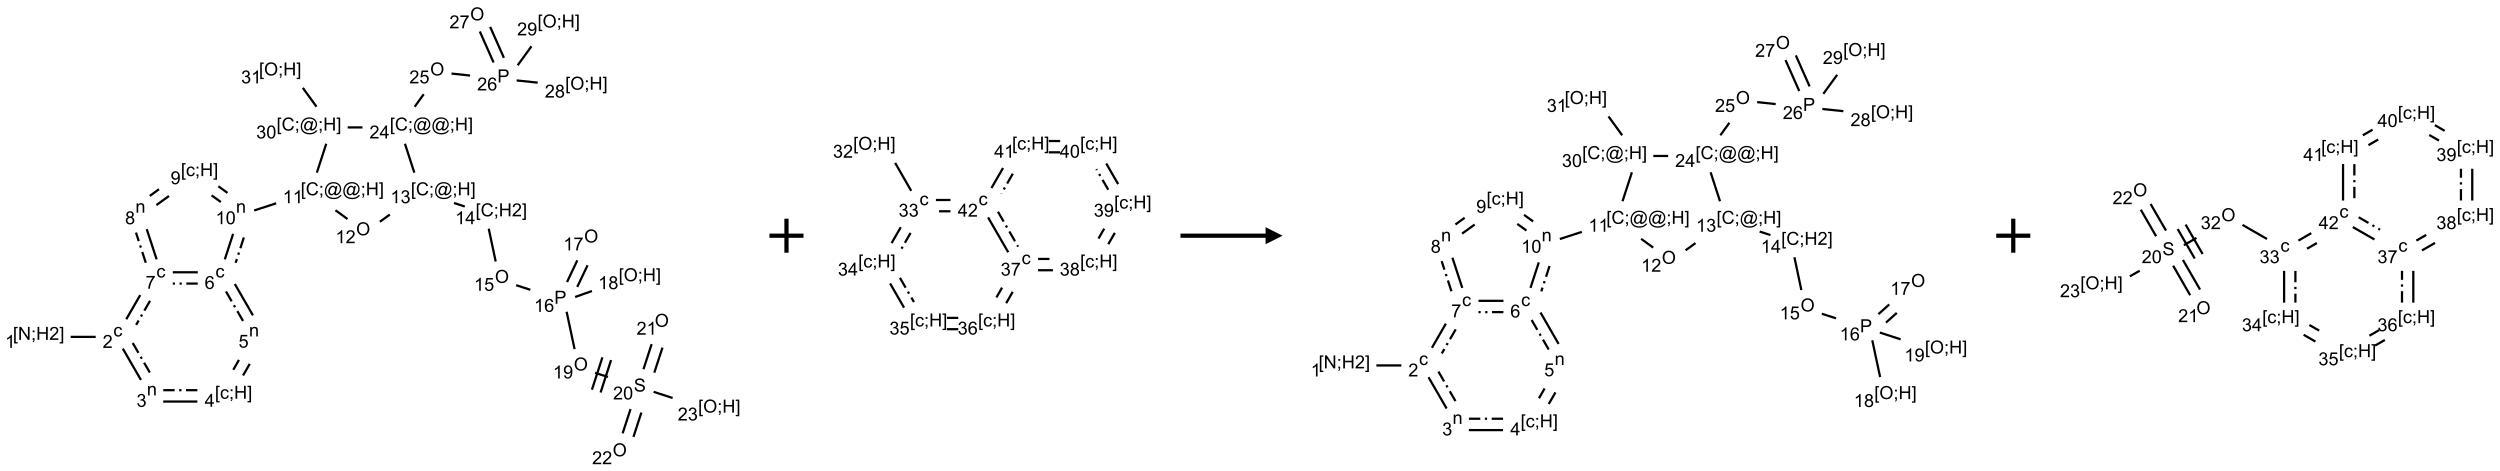 <?xml version="1.0" encoding="UTF-8"?>
<svg xmlns="http://www.w3.org/2000/svg" xmlns:xlink="http://www.w3.org/1999/xlink" width="1469" height="277" viewBox="0 0 1469 277">
<defs>
<g>
<g id="glyph-0-0">
<path d="M 1.332 0 L 1.332 -6.668 L 6.668 -6.668 L 6.668 0 Z M 1.5 -0.168 L 6.5 -0.168 L 6.5 -6.5 L 1.5 -6.5 Z M 1.5 -0.168 "/>
</g>
<g id="glyph-0-1">
<path d="M 0.723 2.121 L 0.723 -7.637 L 2.793 -7.637 L 2.793 -6.859 L 1.66 -6.859 L 1.66 1.344 L 2.793 1.344 L 2.793 2.121 Z M 0.723 2.121 "/>
</g>
<g id="glyph-0-2">
<path d="M 0.812 0 L 0.812 -7.637 L 1.848 -7.637 L 5.859 -1.641 L 5.859 -7.637 L 6.828 -7.637 L 6.828 0 L 5.793 0 L 1.781 -6 L 1.781 0 Z M 0.812 0 "/>
</g>
<g id="glyph-0-3">
<path d="M 0.949 -4.465 L 0.949 -5.531 L 2.016 -5.531 L 2.016 -4.465 Z M 0.949 0 L 0.949 -1.066 L 2.016 -1.066 L 2.016 0 C 2.016 0.391 1.945 0.711 1.809 0.949 C 1.668 1.191 1.449 1.379 1.145 1.512 L 0.887 1.109 C 1.082 1.023 1.23 0.895 1.324 0.727 C 1.418 0.559 1.469 0.316 1.48 0 Z M 0.949 0 "/>
</g>
<g id="glyph-0-4">
<path d="M 0.855 0 L 0.855 -7.637 L 1.863 -7.637 L 1.863 -4.5 L 5.832 -4.5 L 5.832 -7.637 L 6.844 -7.637 L 6.844 0 L 5.832 0 L 5.832 -3.598 L 1.863 -3.598 L 1.863 0 Z M 0.855 0 "/>
</g>
<g id="glyph-0-5">
<path d="M 5.371 -0.902 L 5.371 0 L 0.324 0 C 0.316 -0.227 0.352 -0.441 0.434 -0.652 C 0.562 -0.996 0.766 -1.332 1.051 -1.668 C 1.332 -2 1.742 -2.387 2.277 -2.824 C 3.105 -3.504 3.668 -4.043 3.957 -4.441 C 4.25 -4.84 4.395 -5.215 4.395 -5.566 C 4.395 -5.938 4.262 -6.254 3.996 -6.508 C 3.73 -6.762 3.387 -6.891 2.957 -6.891 C 2.508 -6.891 2.145 -6.754 1.875 -6.484 C 1.605 -6.215 1.469 -5.84 1.465 -5.359 L 0.5 -5.457 C 0.566 -6.176 0.812 -6.727 1.246 -7.102 C 1.676 -7.477 2.254 -7.668 2.98 -7.668 C 3.711 -7.668 4.293 -7.465 4.719 -7.059 C 5.145 -6.652 5.359 -6.148 5.359 -5.547 C 5.359 -5.242 5.297 -4.941 5.172 -4.645 C 5.047 -4.352 4.84 -4.039 4.551 -3.715 C 4.262 -3.387 3.777 -2.938 3.105 -2.371 C 2.543 -1.898 2.18 -1.578 2.02 -1.41 C 1.859 -1.242 1.73 -1.07 1.625 -0.902 Z M 5.371 -0.902 "/>
</g>
<g id="glyph-0-6">
<path d="M 2.27 2.121 L 0.203 2.121 L 0.203 1.344 L 1.332 1.344 L 1.332 -6.859 L 0.203 -6.859 L 0.203 -7.637 L 2.27 -7.637 Z M 2.27 2.121 "/>
</g>
<g id="glyph-0-7">
<path d="M 3.973 0 L 3.035 0 L 3.035 -5.973 C 2.809 -5.758 2.516 -5.543 2.148 -5.328 C 1.781 -5.113 1.453 -4.953 1.16 -4.844 L 1.16 -5.75 C 1.684 -5.996 2.145 -6.297 2.535 -6.645 C 2.93 -6.996 3.207 -7.336 3.371 -7.668 L 3.973 -7.668 Z M 3.973 0 "/>
</g>
<g id="glyph-0-8">
<path d="M 4.312 -2.027 L 5.234 -1.906 C 5.133 -1.27 4.875 -0.773 4.461 -0.414 C 4.047 -0.055 3.535 0.125 2.934 0.125 C 2.176 0.125 1.566 -0.121 1.105 -0.617 C 0.645 -1.113 0.418 -1.82 0.418 -2.746 C 0.418 -3.344 0.516 -3.863 0.715 -4.312 C 0.91 -4.762 1.211 -5.098 1.617 -5.32 C 2.023 -5.543 2.461 -5.656 2.938 -5.656 C 3.539 -5.656 4.031 -5.504 4.41 -5.199 C 4.793 -4.895 5.039 -4.465 5.145 -3.906 L 4.234 -3.766 C 4.148 -4.137 3.992 -4.418 3.773 -4.605 C 3.555 -4.793 3.285 -4.887 2.973 -4.887 C 2.5 -4.887 2.117 -4.715 1.824 -4.379 C 1.527 -4.039 1.379 -3.504 1.379 -2.77 C 1.379 -2.027 1.523 -1.488 1.809 -1.152 C 2.094 -0.816 2.465 -0.645 2.922 -0.645 C 3.289 -0.645 3.598 -0.758 3.844 -0.984 C 4.09 -1.211 4.246 -1.559 4.312 -2.027 Z M 4.312 -2.027 "/>
</g>
<g id="glyph-0-9">
<path d="M 0.703 0 L 0.703 -5.531 L 1.547 -5.531 L 1.547 -4.746 C 1.953 -5.352 2.539 -5.656 3.309 -5.656 C 3.641 -5.656 3.945 -5.598 4.227 -5.477 C 4.508 -5.355 4.715 -5.199 4.855 -5.004 C 4.992 -4.809 5.09 -4.578 5.145 -4.312 C 5.18 -4.141 5.199 -3.836 5.199 -3.402 L 5.199 0 L 4.262 0 L 4.262 -3.363 C 4.262 -3.746 4.223 -4.031 4.152 -4.223 C 4.078 -4.41 3.949 -4.562 3.762 -4.676 C 3.578 -4.789 3.359 -4.844 3.109 -4.844 C 2.711 -4.844 2.367 -4.719 2.074 -4.465 C 1.785 -4.211 1.641 -3.73 1.641 -3.02 L 1.641 0 Z M 0.703 0 "/>
</g>
<g id="glyph-0-10">
<path d="M 0.449 -2.016 L 1.387 -2.141 C 1.492 -1.609 1.676 -1.227 1.934 -0.992 C 2.191 -0.758 2.508 -0.641 2.879 -0.641 C 3.32 -0.641 3.695 -0.793 3.996 -1.098 C 4.301 -1.402 4.453 -1.781 4.453 -2.234 C 4.453 -2.664 4.312 -3.02 4.031 -3.301 C 3.75 -3.578 3.391 -3.719 2.957 -3.719 C 2.781 -3.719 2.562 -3.684 2.297 -3.613 L 2.402 -4.438 C 2.465 -4.43 2.516 -4.426 2.551 -4.426 C 2.949 -4.426 3.312 -4.531 3.629 -4.738 C 3.949 -4.949 4.109 -5.27 4.109 -5.703 C 4.109 -6.047 3.992 -6.332 3.762 -6.559 C 3.527 -6.785 3.227 -6.895 2.859 -6.895 C 2.496 -6.895 2.191 -6.781 1.949 -6.551 C 1.707 -6.324 1.547 -5.98 1.48 -5.52 L 0.543 -5.688 C 0.656 -6.316 0.918 -6.805 1.324 -7.148 C 1.73 -7.492 2.234 -7.668 2.84 -7.668 C 3.254 -7.668 3.641 -7.578 3.988 -7.398 C 4.34 -7.219 4.609 -6.977 4.793 -6.668 C 4.98 -6.359 5.074 -6.031 5.074 -5.684 C 5.074 -5.352 4.984 -5.051 4.809 -4.781 C 4.629 -4.512 4.367 -4.297 4.02 -4.137 C 4.473 -4.031 4.824 -3.816 5.074 -3.488 C 5.324 -3.16 5.449 -2.75 5.449 -2.254 C 5.449 -1.59 5.203 -1.023 4.719 -0.559 C 4.234 -0.098 3.617 0.137 2.875 0.137 C 2.203 0.137 1.648 -0.062 1.207 -0.465 C 0.762 -0.863 0.512 -1.379 0.449 -2.016 Z M 0.449 -2.016 "/>
</g>
<g id="glyph-0-11">
<path d="M 3.449 0 L 3.449 -1.828 L 0.137 -1.828 L 0.137 -2.688 L 3.621 -7.637 L 4.387 -7.637 L 4.387 -2.688 L 5.418 -2.688 L 5.418 -1.828 L 4.387 -1.828 L 4.387 0 Z M 3.449 -2.688 L 3.449 -6.129 L 1.059 -2.688 Z M 3.449 -2.688 "/>
</g>
<g id="glyph-0-12">
<path d="M 0.441 -2 L 1.426 -2.082 C 1.5 -1.605 1.668 -1.242 1.934 -1.004 C 2.199 -0.762 2.52 -0.641 2.895 -0.641 C 3.348 -0.641 3.73 -0.812 4.043 -1.152 C 4.355 -1.492 4.512 -1.941 4.512 -2.504 C 4.512 -3.039 4.359 -3.461 4.059 -3.77 C 3.758 -4.078 3.367 -4.234 2.879 -4.234 C 2.578 -4.234 2.305 -4.164 2.062 -4.027 C 1.82 -3.891 1.629 -3.715 1.488 -3.496 L 0.609 -3.609 L 1.348 -7.531 L 5.145 -7.531 L 5.145 -6.637 L 2.098 -6.637 L 1.688 -4.582 C 2.145 -4.902 2.625 -5.062 3.129 -5.062 C 3.797 -5.062 4.359 -4.832 4.816 -4.371 C 5.277 -3.91 5.504 -3.312 5.504 -2.59 C 5.504 -1.898 5.305 -1.301 4.902 -0.797 C 4.41 -0.18 3.742 0.129 2.895 0.129 C 2.199 0.129 1.633 -0.062 1.195 -0.453 C 0.758 -0.844 0.504 -1.359 0.441 -2 Z M 0.441 -2 "/>
</g>
<g id="glyph-0-13">
<path d="M 5.309 -5.766 L 4.375 -5.691 C 4.293 -6.059 4.172 -6.328 4.02 -6.496 C 3.766 -6.762 3.453 -6.895 3.082 -6.895 C 2.785 -6.895 2.523 -6.812 2.297 -6.645 C 2 -6.43 1.77 -6.117 1.598 -5.703 C 1.43 -5.289 1.34 -4.703 1.332 -3.938 C 1.559 -4.281 1.836 -4.535 2.16 -4.703 C 2.488 -4.871 2.828 -4.953 3.188 -4.953 C 3.812 -4.953 4.344 -4.723 4.785 -4.262 C 5.223 -3.801 5.441 -3.207 5.441 -2.48 C 5.441 -2 5.34 -1.555 5.133 -1.145 C 4.926 -0.73 4.641 -0.418 4.281 -0.199 C 3.922 0.02 3.512 0.129 3.051 0.129 C 2.27 0.129 1.633 -0.156 1.141 -0.73 C 0.648 -1.305 0.402 -2.254 0.402 -3.574 C 0.402 -5.051 0.672 -6.121 1.219 -6.793 C 1.695 -7.375 2.336 -7.668 3.141 -7.668 C 3.742 -7.668 4.234 -7.5 4.617 -7.16 C 5 -6.824 5.23 -6.359 5.309 -5.766 Z M 1.48 -2.473 C 1.48 -2.152 1.547 -1.844 1.684 -1.547 C 1.82 -1.25 2.016 -1.027 2.262 -0.871 C 2.508 -0.719 2.766 -0.641 3.035 -0.641 C 3.434 -0.641 3.773 -0.801 4.059 -1.121 C 4.344 -1.441 4.484 -1.875 4.484 -2.422 C 4.484 -2.949 4.344 -3.367 4.062 -3.668 C 3.781 -3.973 3.426 -4.125 3 -4.125 C 2.578 -4.125 2.219 -3.973 1.922 -3.668 C 1.625 -3.363 1.48 -2.969 1.48 -2.473 Z M 1.48 -2.473 "/>
</g>
<g id="glyph-0-14">
<path d="M 0.504 -6.637 L 0.504 -7.535 L 5.449 -7.535 L 5.449 -6.809 C 4.961 -6.289 4.48 -5.602 4.004 -4.746 C 3.527 -3.887 3.156 -3.004 2.895 -2.098 C 2.707 -1.461 2.59 -0.762 2.535 0 L 1.574 0 C 1.582 -0.602 1.703 -1.328 1.926 -2.176 C 2.152 -3.027 2.477 -3.848 2.898 -4.637 C 3.32 -5.426 3.77 -6.094 4.246 -6.637 Z M 0.504 -6.637 "/>
</g>
<g id="glyph-0-15">
<path d="M 1.887 -4.141 C 1.496 -4.281 1.207 -4.484 1.02 -4.75 C 0.832 -5.016 0.738 -5.328 0.738 -5.699 C 0.738 -6.254 0.938 -6.719 1.34 -7.098 C 1.738 -7.477 2.27 -7.668 2.934 -7.668 C 3.598 -7.668 4.137 -7.473 4.543 -7.086 C 4.949 -6.699 5.152 -6.227 5.152 -5.672 C 5.152 -5.316 5.059 -5.008 4.871 -4.746 C 4.688 -4.484 4.406 -4.281 4.027 -4.141 C 4.496 -3.988 4.852 -3.742 5.098 -3.402 C 5.34 -3.062 5.465 -2.656 5.465 -2.184 C 5.465 -1.531 5.234 -0.98 4.77 -0.535 C 4.309 -0.09 3.703 0.129 2.949 0.129 C 2.195 0.129 1.586 -0.094 1.125 -0.539 C 0.664 -0.984 0.434 -1.543 0.434 -2.207 C 0.434 -2.703 0.559 -3.121 0.809 -3.457 C 1.062 -3.793 1.422 -4.02 1.887 -4.141 Z M 1.699 -5.73 C 1.699 -5.367 1.812 -5.074 2.047 -4.844 C 2.281 -4.613 2.582 -4.5 2.953 -4.5 C 3.312 -4.5 3.609 -4.613 3.84 -4.84 C 4.07 -5.066 4.188 -5.348 4.188 -5.676 C 4.188 -6.02 4.07 -6.309 3.832 -6.543 C 3.594 -6.777 3.297 -6.895 2.941 -6.895 C 2.586 -6.895 2.289 -6.781 2.051 -6.551 C 1.816 -6.324 1.699 -6.047 1.699 -5.73 Z M 1.395 -2.203 C 1.395 -1.938 1.461 -1.676 1.586 -1.426 C 1.711 -1.176 1.902 -0.984 2.152 -0.848 C 2.402 -0.711 2.672 -0.641 2.957 -0.641 C 3.406 -0.641 3.777 -0.785 4.066 -1.074 C 4.359 -1.363 4.504 -1.727 4.504 -2.172 C 4.504 -2.625 4.355 -2.996 4.055 -3.293 C 3.754 -3.586 3.379 -3.734 2.926 -3.734 C 2.484 -3.734 2.121 -3.59 1.832 -3.297 C 1.543 -3.004 1.395 -2.641 1.395 -2.203 Z M 1.395 -2.203 "/>
</g>
<g id="glyph-0-16">
<path d="M 0.582 -1.766 L 1.484 -1.848 C 1.562 -1.426 1.707 -1.117 1.922 -0.926 C 2.137 -0.734 2.414 -0.641 2.75 -0.641 C 3.039 -0.641 3.289 -0.707 3.508 -0.84 C 3.727 -0.973 3.902 -1.148 4.043 -1.367 C 4.18 -1.586 4.297 -1.887 4.391 -2.262 C 4.484 -2.637 4.531 -3.016 4.531 -3.406 C 4.531 -3.449 4.531 -3.512 4.527 -3.594 C 4.34 -3.297 4.082 -3.055 3.758 -2.867 C 3.434 -2.68 3.082 -2.59 2.703 -2.59 C 2.07 -2.59 1.535 -2.816 1.098 -3.277 C 0.66 -3.734 0.441 -4.34 0.441 -5.09 C 0.441 -5.863 0.672 -6.484 1.129 -6.957 C 1.586 -7.43 2.156 -7.668 2.844 -7.668 C 3.34 -7.668 3.793 -7.531 4.207 -7.266 C 4.617 -7 4.93 -6.617 5.145 -6.121 C 5.355 -5.629 5.465 -4.91 5.465 -3.973 C 5.465 -2.996 5.359 -2.223 5.145 -1.645 C 4.934 -1.066 4.617 -0.625 4.199 -0.324 C 3.781 -0.02 3.293 0.129 2.73 0.129 C 2.133 0.129 1.645 -0.035 1.266 -0.367 C 0.887 -0.699 0.66 -1.164 0.582 -1.766 Z M 4.422 -5.137 C 4.422 -5.676 4.277 -6.102 3.992 -6.418 C 3.707 -6.734 3.359 -6.891 2.957 -6.891 C 2.543 -6.891 2.18 -6.719 1.871 -6.379 C 1.562 -6.039 1.406 -5.598 1.406 -5.059 C 1.406 -4.57 1.555 -4.176 1.848 -3.871 C 2.141 -3.566 2.5 -3.418 2.934 -3.418 C 3.367 -3.418 3.723 -3.57 4.004 -3.871 C 4.281 -4.176 4.422 -4.598 4.422 -5.137 Z M 4.422 -5.137 "/>
</g>
<g id="glyph-0-17">
<path d="M 0.441 -3.766 C 0.441 -4.668 0.535 -5.395 0.723 -5.945 C 0.906 -6.496 1.184 -6.922 1.551 -7.219 C 1.918 -7.516 2.375 -7.668 2.934 -7.668 C 3.344 -7.668 3.703 -7.586 4.012 -7.418 C 4.32 -7.254 4.574 -7.016 4.777 -6.707 C 4.977 -6.395 5.137 -6.016 5.25 -5.57 C 5.363 -5.125 5.422 -4.523 5.422 -3.766 C 5.422 -2.871 5.328 -2.148 5.145 -1.598 C 4.961 -1.047 4.688 -0.621 4.32 -0.32 C 3.953 -0.02 3.492 0.129 2.934 0.129 C 2.195 0.129 1.617 -0.133 1.199 -0.66 C 0.695 -1.297 0.441 -2.332 0.441 -3.766 Z M 1.406 -3.766 C 1.406 -2.512 1.555 -1.68 1.848 -1.262 C 2.141 -0.848 2.5 -0.641 2.934 -0.641 C 3.363 -0.641 3.727 -0.848 4.02 -1.266 C 4.312 -1.684 4.457 -2.516 4.457 -3.766 C 4.457 -5.023 4.312 -5.859 4.02 -6.27 C 3.727 -6.684 3.359 -6.891 2.922 -6.891 C 2.492 -6.891 2.148 -6.707 1.891 -6.344 C 1.566 -5.879 1.406 -5.02 1.406 -3.766 Z M 1.406 -3.766 "/>
</g>
<g id="glyph-0-18">
<path d="M 6.27 -2.676 L 7.281 -2.422 C 7.07 -1.594 6.688 -0.961 6.137 -0.523 C 5.586 -0.086 4.914 0.129 4.121 0.129 C 3.297 0.129 2.629 -0.039 2.113 -0.371 C 1.598 -0.707 1.203 -1.191 0.934 -1.828 C 0.664 -2.465 0.531 -3.145 0.531 -3.875 C 0.531 -4.672 0.684 -5.363 0.988 -5.957 C 1.293 -6.547 1.723 -6.996 2.285 -7.305 C 2.844 -7.613 3.461 -7.766 4.137 -7.766 C 4.898 -7.766 5.543 -7.57 6.062 -7.184 C 6.582 -6.793 6.945 -6.246 7.152 -5.543 L 6.156 -5.309 C 5.98 -5.863 5.723 -6.266 5.387 -6.52 C 5.051 -6.773 4.625 -6.902 4.113 -6.902 C 3.527 -6.902 3.039 -6.762 2.645 -6.48 C 2.25 -6.199 1.973 -5.82 1.812 -5.348 C 1.652 -4.871 1.574 -4.383 1.574 -3.879 C 1.574 -3.23 1.668 -2.664 1.855 -2.18 C 2.047 -1.695 2.34 -1.332 2.738 -1.094 C 3.137 -0.855 3.57 -0.734 4.035 -0.734 C 4.602 -0.734 5.082 -0.898 5.473 -1.223 C 5.867 -1.551 6.133 -2.035 6.27 -2.676 Z M 6.27 -2.676 "/>
</g>
<g id="glyph-0-19">
<path d="M 6.047 -0.848 C 5.82 -0.59 5.57 -0.379 5.289 -0.223 C 5.008 -0.062 4.73 0.016 4.449 0.016 C 4.141 0.016 3.84 -0.074 3.547 -0.254 C 3.254 -0.434 3.02 -0.715 2.836 -1.09 C 2.652 -1.465 2.562 -1.875 2.562 -2.324 C 2.562 -2.875 2.703 -3.43 2.988 -3.98 C 3.27 -4.535 3.621 -4.953 4.043 -5.23 C 4.461 -5.508 4.871 -5.645 5.266 -5.645 C 5.566 -5.645 5.855 -5.566 6.129 -5.41 C 6.402 -5.25 6.641 -5.012 6.84 -4.688 L 7.016 -5.496 L 7.949 -5.496 L 7.199 -2 C 7.094 -1.516 7.043 -1.246 7.043 -1.191 C 7.043 -1.098 7.078 -1.02 7.148 -0.949 C 7.219 -0.883 7.305 -0.848 7.406 -0.848 C 7.59 -0.848 7.832 -0.953 8.129 -1.168 C 8.527 -1.445 8.84 -1.816 9.07 -2.285 C 9.301 -2.75 9.418 -3.234 9.418 -3.73 C 9.418 -4.309 9.27 -4.852 8.973 -5.355 C 8.676 -5.859 8.23 -6.262 7.645 -6.562 C 7.055 -6.863 6.406 -7.016 5.691 -7.016 C 4.879 -7.016 4.137 -6.824 3.465 -6.445 C 2.793 -6.066 2.273 -5.52 1.902 -4.809 C 1.535 -4.098 1.348 -3.34 1.348 -2.527 C 1.348 -1.676 1.535 -0.941 1.902 -0.328 C 2.273 0.285 2.809 0.742 3.508 1.035 C 4.207 1.328 4.984 1.473 5.832 1.473 C 6.742 1.473 7.504 1.32 8.121 1.016 C 8.734 0.711 9.195 0.34 9.5 -0.098 L 10.441 -0.098 C 10.266 0.266 9.961 0.637 9.531 1.016 C 9.102 1.395 8.59 1.695 7.996 1.914 C 7.402 2.133 6.688 2.246 5.848 2.246 C 5.078 2.246 4.367 2.145 3.715 1.949 C 3.066 1.75 2.512 1.453 2.051 1.055 C 1.594 0.656 1.25 0.199 1.016 -0.316 C 0.723 -0.973 0.578 -1.684 0.578 -2.441 C 0.578 -3.289 0.75 -4.098 1.098 -4.863 C 1.523 -5.805 2.125 -6.527 2.902 -7.027 C 3.684 -7.527 4.629 -7.777 5.738 -7.777 C 6.602 -7.777 7.375 -7.602 8.059 -7.246 C 8.746 -6.895 9.285 -6.371 9.684 -5.672 C 10.02 -5.07 10.188 -4.418 10.188 -3.715 C 10.188 -2.707 9.832 -1.812 9.125 -1.031 C 8.492 -0.328 7.801 0.02 7.051 0.02 C 6.812 0.02 6.617 -0.016 6.473 -0.09 C 6.324 -0.16 6.215 -0.266 6.145 -0.402 C 6.102 -0.488 6.066 -0.637 6.047 -0.848 Z M 3.527 -2.262 C 3.527 -1.785 3.641 -1.414 3.863 -1.152 C 4.09 -0.887 4.348 -0.754 4.641 -0.754 C 4.836 -0.754 5.039 -0.812 5.254 -0.93 C 5.469 -1.047 5.676 -1.219 5.871 -1.449 C 6.066 -1.676 6.23 -1.969 6.355 -2.32 C 6.48 -2.672 6.543 -3.027 6.543 -3.379 C 6.543 -3.852 6.426 -4.219 6.191 -4.48 C 5.957 -4.738 5.672 -4.871 5.332 -4.871 C 5.109 -4.871 4.902 -4.812 4.707 -4.699 C 4.512 -4.586 4.32 -4.406 4.137 -4.156 C 3.953 -3.906 3.805 -3.602 3.691 -3.246 C 3.582 -2.887 3.527 -2.559 3.527 -2.262 Z M 3.527 -2.262 "/>
</g>
<g id="glyph-0-20">
<path d="M 0.516 -3.719 C 0.516 -4.984 0.855 -5.977 1.535 -6.695 C 2.215 -7.414 3.094 -7.77 4.172 -7.77 C 4.875 -7.77 5.512 -7.602 6.078 -7.266 C 6.645 -6.93 7.074 -6.461 7.371 -5.855 C 7.668 -5.254 7.816 -4.57 7.816 -3.809 C 7.816 -3.035 7.66 -2.34 7.348 -1.73 C 7.035 -1.117 6.594 -0.656 6.02 -0.34 C 5.449 -0.027 4.828 0.129 4.168 0.129 C 3.449 0.129 2.805 -0.043 2.238 -0.391 C 1.672 -0.738 1.246 -1.211 0.953 -1.812 C 0.66 -2.414 0.516 -3.047 0.516 -3.719 Z M 1.559 -3.703 C 1.559 -2.781 1.805 -2.059 2.301 -1.527 C 2.793 -1 3.414 -0.734 4.16 -0.734 C 4.922 -0.734 5.547 -1 6.039 -1.535 C 6.531 -2.07 6.777 -2.828 6.777 -3.812 C 6.777 -4.434 6.672 -4.977 6.461 -5.441 C 6.25 -5.902 5.945 -6.262 5.539 -6.52 C 5.133 -6.773 4.68 -6.902 4.176 -6.902 C 3.461 -6.902 2.848 -6.656 2.332 -6.164 C 1.816 -5.672 1.559 -4.852 1.559 -3.703 Z M 1.559 -3.703 "/>
</g>
<g id="glyph-0-21">
<path d="M 0.824 0 L 0.824 -7.637 L 3.703 -7.637 C 4.211 -7.637 4.598 -7.609 4.863 -7.562 C 5.238 -7.5 5.555 -7.383 5.809 -7.207 C 6.062 -7.031 6.266 -6.785 6.418 -6.469 C 6.574 -6.152 6.652 -5.805 6.652 -5.426 C 6.652 -4.777 6.445 -4.227 6.031 -3.777 C 5.617 -3.328 4.871 -3.105 3.793 -3.105 L 1.832 -3.105 L 1.832 0 Z M 1.832 -4.004 L 3.809 -4.004 C 4.461 -4.004 4.922 -4.125 5.199 -4.371 C 5.473 -4.613 5.609 -4.953 5.609 -5.395 C 5.609 -5.715 5.527 -5.988 5.367 -6.215 C 5.207 -6.441 4.992 -6.594 4.73 -6.668 C 4.559 -6.711 4.246 -6.734 3.785 -6.734 L 1.832 -6.734 Z M 1.832 -4.004 "/>
</g>
<g id="glyph-0-22">
<path d="M 0.48 -2.453 L 1.434 -2.535 C 1.477 -2.152 1.582 -1.84 1.746 -1.598 C 1.91 -1.352 2.168 -1.152 2.516 -1.004 C 2.863 -0.852 3.254 -0.777 3.688 -0.777 C 4.074 -0.777 4.414 -0.832 4.707 -0.949 C 5.004 -1.062 5.223 -1.219 5.367 -1.418 C 5.512 -1.617 5.582 -1.836 5.582 -2.074 C 5.582 -2.312 5.516 -2.523 5.375 -2.699 C 5.234 -2.879 5.008 -3.031 4.688 -3.152 C 4.484 -3.23 4.031 -3.355 3.328 -3.523 C 2.625 -3.691 2.137 -3.852 1.855 -4 C 1.488 -4.191 1.219 -4.43 1.039 -4.711 C 0.859 -4.992 0.77 -5.312 0.77 -5.66 C 0.77 -6.047 0.879 -6.406 1.098 -6.742 C 1.316 -7.078 1.637 -7.332 2.059 -7.504 C 2.477 -7.68 2.945 -7.766 3.457 -7.766 C 4.023 -7.766 4.523 -7.676 4.957 -7.492 C 5.387 -7.309 5.719 -7.043 5.953 -6.688 C 6.188 -6.332 6.312 -5.934 6.328 -5.484 L 5.359 -5.41 C 5.309 -5.895 5.133 -6.258 4.832 -6.504 C 4.531 -6.75 4.086 -6.875 3.5 -6.875 C 2.891 -6.875 2.445 -6.762 2.164 -6.539 C 1.883 -6.316 1.746 -6.047 1.746 -5.73 C 1.746 -5.457 1.844 -5.23 2.043 -5.051 C 2.238 -4.875 2.742 -4.695 3.566 -4.508 C 4.387 -4.32 4.949 -4.16 5.254 -4.02 C 5.699 -3.816 6.027 -3.555 6.238 -3.242 C 6.449 -2.93 6.559 -2.566 6.559 -2.156 C 6.559 -1.75 6.441 -1.367 6.207 -1.008 C 5.977 -0.648 5.641 -0.367 5.207 -0.168 C 4.77 0.031 4.281 0.129 3.734 0.129 C 3.043 0.129 2.465 0.031 1.996 -0.172 C 1.531 -0.375 1.164 -0.676 0.898 -1.082 C 0.633 -1.484 0.492 -1.941 0.48 -2.453 Z M 0.48 -2.453 "/>
</g>
</g>
</defs>
<path fill="none" stroke-width="0.033" stroke-linecap="butt" stroke-linejoin="miter" stroke="rgb(0%, 0%, 0%)" stroke-opacity="1" stroke-miterlimit="10" d="M 0.237 4.695 L 0.604 4.695 " transform="matrix(40, 0, 0, 40, 32.064, 10.15)"/>
<path fill="none" stroke-width="0.033" stroke-linecap="butt" stroke-linejoin="miter" stroke="rgb(0%, 0%, 0%)" stroke-opacity="1" stroke-miterlimit="10" d="M 1.003 4.868 L 1.269 5.328 " transform="matrix(40, 0, 0, 40, 32.064, 10.15)"/>
<path fill="none" stroke-width="0.033" stroke-linecap="butt" stroke-linejoin="miter" stroke="rgb(0%, 0%, 0%)" stroke-opacity="1" stroke-dasharray="0.167 0.067 0.033 0.067" stroke-dashoffset="0.333" stroke-miterlimit="10" d="M 1.148 4.784 L 1.414 5.245 " transform="matrix(40, 0, 0, 40, 32.064, 10.15)"/>
<path fill="none" stroke-width="0.033" stroke-linecap="butt" stroke-linejoin="miter" stroke="rgb(0%, 0%, 0%)" stroke-opacity="1" stroke-miterlimit="10" d="M 1.596 5.645 L 2.098 5.645 " transform="matrix(40, 0, 0, 40, 32.064, 10.15)"/>
<path fill="none" stroke-width="0.033" stroke-linecap="butt" stroke-linejoin="miter" stroke="rgb(0%, 0%, 0%)" stroke-opacity="1" stroke-dasharray="0.167 0.067 0.033 0.067" stroke-dashoffset="0.333" stroke-miterlimit="10" d="M 1.596 5.478 L 2.098 5.478 " transform="matrix(40, 0, 0, 40, 32.064, 10.15)"/>
<path fill="none" stroke-width="0.033" stroke-linecap="butt" stroke-linejoin="miter" stroke="rgb(0%, 0%, 0%)" stroke-opacity="1" stroke-miterlimit="10" d="M 2.769 5.262 L 2.868 5.091 " transform="matrix(40, 0, 0, 40, 32.064, 10.15)"/>
<path fill="none" stroke-width="0.033" stroke-linecap="butt" stroke-linejoin="miter" stroke="rgb(0%, 0%, 0%)" stroke-opacity="1" stroke-dasharray="0.167 0.067 0.033 0.067" stroke-dashoffset="0.333" stroke-miterlimit="10" d="M 2.625 5.179 L 2.723 5.008 " transform="matrix(40, 0, 0, 40, 32.064, 10.15)"/>
<path fill="none" stroke-width="0.033" stroke-linecap="butt" stroke-linejoin="miter" stroke="rgb(0%, 0%, 0%)" stroke-opacity="1" stroke-miterlimit="10" d="M 2.914 4.379 L 2.648 3.918 " transform="matrix(40, 0, 0, 40, 32.064, 10.15)"/>
<path fill="none" stroke-width="0.033" stroke-linecap="butt" stroke-linejoin="miter" stroke="rgb(0%, 0%, 0%)" stroke-opacity="1" stroke-dasharray="0.167 0.067 0.033 0.067" stroke-dashoffset="0.333" stroke-miterlimit="10" d="M 2.769 4.462 L 2.503 4.002 " transform="matrix(40, 0, 0, 40, 32.064, 10.15)"/>
<path fill="none" stroke-width="0.033" stroke-linecap="butt" stroke-linejoin="miter" stroke="rgb(0%, 0%, 0%)" stroke-opacity="1" stroke-miterlimit="10" d="M 2.104 3.746 L 1.737 3.746 " transform="matrix(40, 0, 0, 40, 32.064, 10.15)"/>
<path fill="none" stroke-width="0.033" stroke-linecap="butt" stroke-linejoin="miter" stroke="rgb(0%, 0%, 0%)" stroke-opacity="1" stroke-dasharray="0.167 0.067 0.033 0.067" stroke-dashoffset="0.333" stroke-miterlimit="10" d="M 2.104 3.912 L 1.737 3.912 " transform="matrix(40, 0, 0, 40, 32.064, 10.15)"/>
<path fill="none" stroke-width="0.033" stroke-linecap="butt" stroke-linejoin="miter" stroke="rgb(0%, 0%, 0%)" stroke-opacity="1" stroke-miterlimit="10" d="M 1.258 4.081 L 1.053 4.436 " transform="matrix(40, 0, 0, 40, 32.064, 10.15)"/>
<path fill="none" stroke-width="0.033" stroke-linecap="butt" stroke-linejoin="miter" stroke="rgb(0%, 0%, 0%)" stroke-opacity="1" stroke-dasharray="0.167 0.067 0.033 0.067" stroke-dashoffset="0.333" stroke-miterlimit="10" d="M 1.403 4.164 L 1.198 4.519 " transform="matrix(40, 0, 0, 40, 32.064, 10.15)"/>
<path fill="none" stroke-width="0.033" stroke-linecap="butt" stroke-linejoin="miter" stroke="rgb(0%, 0%, 0%)" stroke-opacity="1" stroke-miterlimit="10" d="M 1.499 3.556 L 1.354 3.112 " transform="matrix(40, 0, 0, 40, 32.064, 10.15)"/>
<path fill="none" stroke-width="0.033" stroke-linecap="butt" stroke-linejoin="miter" stroke="rgb(0%, 0%, 0%)" stroke-opacity="1" stroke-dasharray="0.167 0.067 0.033 0.067" stroke-dashoffset="0.333" stroke-miterlimit="10" d="M 1.34 3.607 L 1.196 3.163 " transform="matrix(40, 0, 0, 40, 32.064, 10.15)"/>
<path fill="none" stroke-width="0.033" stroke-linecap="butt" stroke-linejoin="miter" stroke="rgb(0%, 0%, 0%)" stroke-opacity="1" stroke-miterlimit="10" d="M 1.496 2.759 L 1.681 2.625 " transform="matrix(40, 0, 0, 40, 32.064, 10.15)"/>
<path fill="none" stroke-width="0.033" stroke-linecap="butt" stroke-linejoin="miter" stroke="rgb(0%, 0%, 0%)" stroke-opacity="1" stroke-dasharray="0.167 0.067 0.033 0.067" stroke-dashoffset="0.333" stroke-miterlimit="10" d="M 1.398 2.625 L 1.583 2.49 " transform="matrix(40, 0, 0, 40, 32.064, 10.15)"/>
<path fill="none" stroke-width="0.033" stroke-linecap="butt" stroke-linejoin="miter" stroke="rgb(0%, 0%, 0%)" stroke-opacity="1" stroke-miterlimit="10" d="M 2.307 2.616 L 2.442 2.714 " transform="matrix(40, 0, 0, 40, 32.064, 10.15)"/>
<path fill="none" stroke-width="0.033" stroke-linecap="butt" stroke-linejoin="miter" stroke="rgb(0%, 0%, 0%)" stroke-opacity="1" stroke-dasharray="0.167 0.067 0.033 0.067" stroke-dashoffset="0.333" stroke-miterlimit="10" d="M 2.405 2.482 L 2.54 2.58 " transform="matrix(40, 0, 0, 40, 32.064, 10.15)"/>
<path fill="none" stroke-width="0.033" stroke-linecap="butt" stroke-linejoin="miter" stroke="rgb(0%, 0%, 0%)" stroke-opacity="1" stroke-miterlimit="10" d="M 2.623 3.181 L 2.501 3.556 " transform="matrix(40, 0, 0, 40, 32.064, 10.15)"/>
<path fill="none" stroke-width="0.033" stroke-linecap="butt" stroke-linejoin="miter" stroke="rgb(0%, 0%, 0%)" stroke-opacity="1" stroke-dasharray="0.167 0.067 0.033 0.067" stroke-dashoffset="0.333" stroke-miterlimit="10" d="M 2.781 3.233 L 2.66 3.607 " transform="matrix(40, 0, 0, 40, 32.064, 10.15)"/>
<path fill="none" stroke-width="0.033" stroke-linecap="butt" stroke-linejoin="miter" stroke="rgb(0%, 0%, 0%)" stroke-opacity="1" stroke-miterlimit="10" d="M 2.932 2.838 L 3.255 2.733 " transform="matrix(40, 0, 0, 40, 32.064, 10.15)"/>
<path fill="none" stroke-width="0.033" stroke-linecap="butt" stroke-linejoin="miter" stroke="rgb(0%, 0%, 0%)" stroke-opacity="1" stroke-miterlimit="10" d="M 4.126 2.835 L 4.303 2.964 " transform="matrix(40, 0, 0, 40, 32.064, 10.15)"/>
<path fill="none" stroke-width="0.033" stroke-linecap="butt" stroke-linejoin="miter" stroke="rgb(0%, 0%, 0%)" stroke-opacity="1" stroke-miterlimit="10" d="M 4.779 3.004 L 4.925 2.898 " transform="matrix(40, 0, 0, 40, 32.064, 10.15)"/>
<path fill="none" stroke-width="0.033" stroke-linecap="butt" stroke-linejoin="miter" stroke="rgb(0%, 0%, 0%)" stroke-opacity="1" stroke-miterlimit="10" d="M 5.867 2.728 L 6.026 2.78 " transform="matrix(40, 0, 0, 40, 32.064, 10.15)"/>
<path fill="none" stroke-width="0.033" stroke-linecap="butt" stroke-linejoin="miter" stroke="rgb(0%, 0%, 0%)" stroke-opacity="1" stroke-miterlimit="10" d="M 6.378 3.106 L 6.48 3.588 " transform="matrix(40, 0, 0, 40, 32.064, 10.15)"/>
<path fill="none" stroke-width="0.033" stroke-linecap="butt" stroke-linejoin="miter" stroke="rgb(0%, 0%, 0%)" stroke-opacity="1" stroke-miterlimit="10" d="M 6.781 3.936 L 6.989 4.003 " transform="matrix(40, 0, 0, 40, 32.064, 10.15)"/>
<path fill="none" stroke-width="0.033" stroke-linecap="butt" stroke-linejoin="miter" stroke="rgb(0%, 0%, 0%)" stroke-opacity="1" stroke-miterlimit="10" d="M 7.678 3.961 L 7.83 3.643 " transform="matrix(40, 0, 0, 40, 32.064, 10.15)"/>
<path fill="none" stroke-width="0.033" stroke-linecap="butt" stroke-linejoin="miter" stroke="rgb(0%, 0%, 0%)" stroke-opacity="1" stroke-miterlimit="10" d="M 7.528 3.889 L 7.679 3.571 " transform="matrix(40, 0, 0, 40, 32.064, 10.15)"/>
<path fill="none" stroke-width="0.033" stroke-linecap="butt" stroke-linejoin="miter" stroke="rgb(0%, 0%, 0%)" stroke-opacity="1" stroke-miterlimit="10" d="M 7.647 4.109 L 7.894 4.021 " transform="matrix(40, 0, 0, 40, 32.064, 10.15)"/>
<path fill="none" stroke-width="0.033" stroke-linecap="butt" stroke-linejoin="miter" stroke="rgb(0%, 0%, 0%)" stroke-opacity="1" stroke-miterlimit="10" d="M 7.522 4.326 L 7.639 4.875 " transform="matrix(40, 0, 0, 40, 32.064, 10.15)"/>
<path fill="none" stroke-width="0.033" stroke-linecap="butt" stroke-linejoin="miter" stroke="rgb(0%, 0%, 0%)" stroke-opacity="1" stroke-miterlimit="10" d="M 7.94 5.223 L 8.129 5.284 " transform="matrix(40, 0, 0, 40, 32.064, 10.15)"/>
<path fill="none" stroke-width="0.033" stroke-linecap="butt" stroke-linejoin="miter" stroke="rgb(0%, 0%, 0%)" stroke-opacity="1" stroke-miterlimit="10" d="M 8.021 5.512 L 8.175 5.036 " transform="matrix(40, 0, 0, 40, 32.064, 10.15)"/>
<path fill="none" stroke-width="0.033" stroke-linecap="butt" stroke-linejoin="miter" stroke="rgb(0%, 0%, 0%)" stroke-opacity="1" stroke-miterlimit="10" d="M 7.894 5.471 L 8.048 4.995 " transform="matrix(40, 0, 0, 40, 32.064, 10.15)"/>
<path fill="none" stroke-width="0.033" stroke-linecap="butt" stroke-linejoin="miter" stroke="rgb(0%, 0%, 0%)" stroke-opacity="1" stroke-miterlimit="10" d="M 8.81 5.221 L 8.93 4.853 " transform="matrix(40, 0, 0, 40, 32.064, 10.15)"/>
<path fill="none" stroke-width="0.033" stroke-linecap="butt" stroke-linejoin="miter" stroke="rgb(0%, 0%, 0%)" stroke-opacity="1" stroke-miterlimit="10" d="M 8.651 5.17 L 8.771 4.801 " transform="matrix(40, 0, 0, 40, 32.064, 10.15)"/>
<path fill="none" stroke-width="0.033" stroke-linecap="butt" stroke-linejoin="miter" stroke="rgb(0%, 0%, 0%)" stroke-opacity="1" stroke-miterlimit="10" d="M 8.461 5.755 L 8.345 6.112 " transform="matrix(40, 0, 0, 40, 32.064, 10.15)"/>
<path fill="none" stroke-width="0.033" stroke-linecap="butt" stroke-linejoin="miter" stroke="rgb(0%, 0%, 0%)" stroke-opacity="1" stroke-miterlimit="10" d="M 8.62 5.807 L 8.504 6.164 " transform="matrix(40, 0, 0, 40, 32.064, 10.15)"/>
<path fill="none" stroke-width="0.033" stroke-linecap="butt" stroke-linejoin="miter" stroke="rgb(0%, 0%, 0%)" stroke-opacity="1" stroke-miterlimit="10" d="M 8.8 5.502 L 9.079 5.593 " transform="matrix(40, 0, 0, 40, 32.064, 10.15)"/>
<path fill="none" stroke-width="0.033" stroke-linecap="butt" stroke-linejoin="miter" stroke="rgb(0%, 0%, 0%)" stroke-opacity="1" stroke-miterlimit="10" d="M 5.285 2.283 L 5.147 1.858 " transform="matrix(40, 0, 0, 40, 32.064, 10.15)"/>
<path fill="none" stroke-width="0.033" stroke-linecap="butt" stroke-linejoin="miter" stroke="rgb(0%, 0%, 0%)" stroke-opacity="1" stroke-miterlimit="10" d="M 5.29 1.314 L 5.423 1.13 " transform="matrix(40, 0, 0, 40, 32.064, 10.15)"/>
<path fill="none" stroke-width="0.033" stroke-linecap="butt" stroke-linejoin="miter" stroke="rgb(0%, 0%, 0%)" stroke-opacity="1" stroke-miterlimit="10" d="M 5.831 0.827 L 6.103 0.856 " transform="matrix(40, 0, 0, 40, 32.064, 10.15)"/>
<path fill="none" stroke-width="0.033" stroke-linecap="butt" stroke-linejoin="miter" stroke="rgb(0%, 0%, 0%)" stroke-opacity="1" stroke-miterlimit="10" d="M 6.601 0.596 L 6.399 0.141 " transform="matrix(40, 0, 0, 40, 32.064, 10.15)"/>
<path fill="none" stroke-width="0.033" stroke-linecap="butt" stroke-linejoin="miter" stroke="rgb(0%, 0%, 0%)" stroke-opacity="1" stroke-miterlimit="10" d="M 6.449 0.664 L 6.247 0.209 " transform="matrix(40, 0, 0, 40, 32.064, 10.15)"/>
<path fill="none" stroke-width="0.033" stroke-linecap="butt" stroke-linejoin="miter" stroke="rgb(0%, 0%, 0%)" stroke-opacity="1" stroke-miterlimit="10" d="M 6.788 0.928 L 7.097 0.96 " transform="matrix(40, 0, 0, 40, 32.064, 10.15)"/>
<path fill="none" stroke-width="0.033" stroke-linecap="butt" stroke-linejoin="miter" stroke="rgb(0%, 0%, 0%)" stroke-opacity="1" stroke-miterlimit="10" d="M 6.803 0.705 L 7.006 0.426 " transform="matrix(40, 0, 0, 40, 32.064, 10.15)"/>
<path fill="none" stroke-width="0.033" stroke-linecap="butt" stroke-linejoin="miter" stroke="rgb(0%, 0%, 0%)" stroke-opacity="1" stroke-miterlimit="10" d="M 4.523 1.618 L 4.306 1.618 " transform="matrix(40, 0, 0, 40, 32.064, 10.15)"/>
<path fill="none" stroke-width="0.033" stroke-linecap="butt" stroke-linejoin="miter" stroke="rgb(0%, 0%, 0%)" stroke-opacity="1" stroke-miterlimit="10" d="M 3.991 1.858 L 3.853 2.283 " transform="matrix(40, 0, 0, 40, 32.064, 10.15)"/>
<path fill="none" stroke-width="0.033" stroke-linecap="butt" stroke-linejoin="miter" stroke="rgb(0%, 0%, 0%)" stroke-opacity="1" stroke-miterlimit="10" d="M 3.848 1.314 L 3.647 1.037 " transform="matrix(40, 0, 0, 40, 32.064, 10.15)"/>
<g fill="rgb(0%, 0%, 0%)" fill-opacity="1">
<use xlink:href="#glyph-0-1" x="7.59" y="199.699"/>
<use xlink:href="#glyph-0-2" x="10.553" y="199.699"/>
<use xlink:href="#glyph-0-3" x="18.257" y="199.699"/>
<use xlink:href="#glyph-0-4" x="21.22" y="199.699"/>
<use xlink:href="#glyph-0-5" x="28.923" y="199.699"/>
<use xlink:href="#glyph-0-6" x="34.855" y="199.699"/>
</g>
<g fill="rgb(0%, 0%, 0%)" fill-opacity="1">
<use xlink:href="#glyph-0-7" x="3.004" y="204.438"/>
</g>
<g fill="rgb(0%, 0%, 0%)" fill-opacity="1">
<use xlink:href="#glyph-0-8" x="66.586" y="197.691"/>
</g>
<g fill="rgb(0%, 0%, 0%)" fill-opacity="1">
<use xlink:href="#glyph-0-5" x="60.301" y="204.438"/>
</g>
<g fill="rgb(0%, 0%, 0%)" fill-opacity="1">
<use xlink:href="#glyph-0-9" x="86.301" y="232.336"/>
</g>
<g fill="rgb(0%, 0%, 0%)" fill-opacity="1">
<use xlink:href="#glyph-0-10" x="80.219" y="239.078"/>
</g>
<g fill="rgb(0%, 0%, 0%)" fill-opacity="1">
<use xlink:href="#glyph-0-1" x="126.277" y="234.312"/>
<use xlink:href="#glyph-0-8" x="129.241" y="234.312"/>
<use xlink:href="#glyph-0-3" x="134.574" y="234.312"/>
<use xlink:href="#glyph-0-4" x="137.538" y="234.312"/>
<use xlink:href="#glyph-0-6" x="145.241" y="234.312"/>
</g>
<g fill="rgb(0%, 0%, 0%)" fill-opacity="1">
<use xlink:href="#glyph-0-11" x="120.25" y="239.047"/>
</g>
<g fill="rgb(0%, 0%, 0%)" fill-opacity="1">
<use xlink:href="#glyph-0-9" x="146.301" y="197.691"/>
</g>
<g fill="rgb(0%, 0%, 0%)" fill-opacity="1">
<use xlink:href="#glyph-0-12" x="140.16" y="204.305"/>
</g>
<g fill="rgb(0%, 0%, 0%)" fill-opacity="1">
<use xlink:href="#glyph-0-8" x="126.586" y="163.051"/>
</g>
<g fill="rgb(0%, 0%, 0%)" fill-opacity="1">
<use xlink:href="#glyph-0-13" x="120.227" y="169.797"/>
</g>
<g fill="rgb(0%, 0%, 0%)" fill-opacity="1">
<use xlink:href="#glyph-0-8" x="91.891" y="163.051"/>
</g>
<g fill="rgb(0%, 0%, 0%)" fill-opacity="1">
<use xlink:href="#glyph-0-14" x="85.527" y="169.668"/>
</g>
<g fill="rgb(0%, 0%, 0%)" fill-opacity="1">
<use xlink:href="#glyph-0-9" x="79.57" y="125.012"/>
</g>
<g fill="rgb(0%, 0%, 0%)" fill-opacity="1">
<use xlink:href="#glyph-0-15" x="73.473" y="131.754"/>
</g>
<g fill="rgb(0%, 0%, 0%)" fill-opacity="1">
<use xlink:href="#glyph-0-1" x="106.277" y="103.477"/>
<use xlink:href="#glyph-0-8" x="109.241" y="103.477"/>
<use xlink:href="#glyph-0-3" x="114.574" y="103.477"/>
<use xlink:href="#glyph-0-4" x="117.538" y="103.477"/>
<use xlink:href="#glyph-0-6" x="125.241" y="103.477"/>
</g>
<g fill="rgb(0%, 0%, 0%)" fill-opacity="1">
<use xlink:href="#glyph-0-16" x="100.203" y="108.242"/>
</g>
<g fill="rgb(0%, 0%, 0%)" fill-opacity="1">
<use xlink:href="#glyph-0-9" x="138.66" y="125.012"/>
</g>
<g fill="rgb(0%, 0%, 0%)" fill-opacity="1">
<use xlink:href="#glyph-0-7" x="126.672" y="131.754"/>
<use xlink:href="#glyph-0-17" x="132.604" y="131.754"/>
</g>
<g fill="rgb(0%, 0%, 0%)" fill-opacity="1">
<use xlink:href="#glyph-0-1" x="176.68" y="114.766"/>
<use xlink:href="#glyph-0-18" x="179.643" y="114.766"/>
<use xlink:href="#glyph-0-3" x="187.346" y="114.766"/>
<use xlink:href="#glyph-0-19" x="190.31" y="114.766"/>
<use xlink:href="#glyph-0-19" x="201.138" y="114.766"/>
<use xlink:href="#glyph-0-3" x="211.966" y="114.766"/>
<use xlink:href="#glyph-0-4" x="214.93" y="114.766"/>
<use xlink:href="#glyph-0-6" x="222.633" y="114.766"/>
</g>
<g fill="rgb(0%, 0%, 0%)" fill-opacity="1">
<use xlink:href="#glyph-0-7" x="166.164" y="119.395"/>
<use xlink:href="#glyph-0-7" x="172.096" y="119.395"/>
</g>
<g fill="rgb(0%, 0%, 0%)" fill-opacity="1">
<use xlink:href="#glyph-0-20" x="209.25" y="138.273"/>
</g>
<g fill="rgb(0%, 0%, 0%)" fill-opacity="1">
<use xlink:href="#glyph-0-7" x="197.129" y="142.906"/>
<use xlink:href="#glyph-0-5" x="203.061" y="142.906"/>
</g>
<g fill="rgb(0%, 0%, 0%)" fill-opacity="1">
<use xlink:href="#glyph-0-1" x="241.402" y="114.766"/>
<use xlink:href="#glyph-0-18" x="244.366" y="114.766"/>
<use xlink:href="#glyph-0-3" x="252.069" y="114.766"/>
<use xlink:href="#glyph-0-19" x="255.033" y="114.766"/>
<use xlink:href="#glyph-0-3" x="265.861" y="114.766"/>
<use xlink:href="#glyph-0-4" x="268.824" y="114.766"/>
<use xlink:href="#glyph-0-6" x="276.527" y="114.766"/>
</g>
<g fill="rgb(0%, 0%, 0%)" fill-opacity="1">
<use xlink:href="#glyph-0-7" x="229.41" y="119.395"/>
<use xlink:href="#glyph-0-10" x="235.342" y="119.395"/>
</g>
<g fill="rgb(0%, 0%, 0%)" fill-opacity="1">
<use xlink:href="#glyph-0-1" x="279.441" y="127.121"/>
<use xlink:href="#glyph-0-18" x="282.405" y="127.121"/>
<use xlink:href="#glyph-0-3" x="290.108" y="127.121"/>
<use xlink:href="#glyph-0-4" x="293.072" y="127.121"/>
<use xlink:href="#glyph-0-5" x="300.775" y="127.121"/>
<use xlink:href="#glyph-0-6" x="306.707" y="127.121"/>
</g>
<g fill="rgb(0%, 0%, 0%)" fill-opacity="1">
<use xlink:href="#glyph-0-7" x="267.484" y="131.754"/>
<use xlink:href="#glyph-0-11" x="273.417" y="131.754"/>
</g>
<g fill="rgb(0%, 0%, 0%)" fill-opacity="1">
<use xlink:href="#glyph-0-20" x="290.793" y="166.25"/>
</g>
<g fill="rgb(0%, 0%, 0%)" fill-opacity="1">
<use xlink:href="#glyph-0-7" x="278.535" y="170.883"/>
<use xlink:href="#glyph-0-12" x="284.467" y="170.883"/>
</g>
<g fill="rgb(0%, 0%, 0%)" fill-opacity="1">
<use xlink:href="#glyph-0-21" x="325.703" y="178.473"/>
</g>
<g fill="rgb(0%, 0%, 0%)" fill-opacity="1">
<use xlink:href="#glyph-0-7" x="313.816" y="183.242"/>
<use xlink:href="#glyph-0-13" x="319.749" y="183.242"/>
</g>
<g fill="rgb(0%, 0%, 0%)" fill-opacity="1">
<use xlink:href="#glyph-0-20" x="343.234" y="142.508"/>
</g>
<g fill="rgb(0%, 0%, 0%)" fill-opacity="1">
<use xlink:href="#glyph-0-7" x="331.031" y="147.137"/>
<use xlink:href="#glyph-0-14" x="336.964" y="147.137"/>
</g>
<g fill="rgb(0%, 0%, 0%)" fill-opacity="1">
<use xlink:href="#glyph-0-1" x="363.508" y="165.258"/>
<use xlink:href="#glyph-0-20" x="366.471" y="165.258"/>
<use xlink:href="#glyph-0-3" x="374.768" y="165.258"/>
<use xlink:href="#glyph-0-4" x="377.732" y="165.258"/>
<use xlink:href="#glyph-0-6" x="385.435" y="165.258"/>
</g>
<g fill="rgb(0%, 0%, 0%)" fill-opacity="1">
<use xlink:href="#glyph-0-7" x="351.504" y="169.891"/>
<use xlink:href="#glyph-0-15" x="357.436" y="169.891"/>
</g>
<g fill="rgb(0%, 0%, 0%)" fill-opacity="1">
<use xlink:href="#glyph-0-20" x="337.152" y="217.734"/>
</g>
<g fill="rgb(0%, 0%, 0%)" fill-opacity="1">
<use xlink:href="#glyph-0-7" x="324.938" y="222.367"/>
<use xlink:href="#glyph-0-16" x="330.87" y="222.367"/>
</g>
<g fill="rgb(0%, 0%, 0%)" fill-opacity="1">
<use xlink:href="#glyph-0-22" x="372.406" y="230.094"/>
</g>
<g fill="rgb(0%, 0%, 0%)" fill-opacity="1">
<use xlink:href="#glyph-0-5" x="360.199" y="234.73"/>
<use xlink:href="#glyph-0-17" x="366.132" y="234.73"/>
</g>
<g fill="rgb(0%, 0%, 0%)" fill-opacity="1">
<use xlink:href="#glyph-0-20" x="384.73" y="192.055"/>
</g>
<g fill="rgb(0%, 0%, 0%)" fill-opacity="1">
<use xlink:href="#glyph-0-5" x="374.008" y="196.688"/>
<use xlink:href="#glyph-0-7" x="379.94" y="196.688"/>
</g>
<g fill="rgb(0%, 0%, 0%)" fill-opacity="1">
<use xlink:href="#glyph-0-20" x="360.012" y="268.141"/>
</g>
<g fill="rgb(0%, 0%, 0%)" fill-opacity="1">
<use xlink:href="#glyph-0-5" x="347.891" y="272.77"/>
<use xlink:href="#glyph-0-5" x="353.823" y="272.77"/>
</g>
<g fill="rgb(0%, 0%, 0%)" fill-opacity="1">
<use xlink:href="#glyph-0-1" x="410.203" y="242.457"/>
<use xlink:href="#glyph-0-20" x="413.167" y="242.457"/>
<use xlink:href="#glyph-0-3" x="421.464" y="242.457"/>
<use xlink:href="#glyph-0-4" x="424.427" y="242.457"/>
<use xlink:href="#glyph-0-6" x="432.13" y="242.457"/>
</g>
<g fill="rgb(0%, 0%, 0%)" fill-opacity="1">
<use xlink:href="#glyph-0-5" x="398.215" y="247.09"/>
<use xlink:href="#glyph-0-10" x="404.147" y="247.09"/>
</g>
<g fill="rgb(0%, 0%, 0%)" fill-opacity="1">
<use xlink:href="#glyph-0-1" x="229.039" y="76.723"/>
<use xlink:href="#glyph-0-18" x="232.003" y="76.723"/>
<use xlink:href="#glyph-0-3" x="239.706" y="76.723"/>
<use xlink:href="#glyph-0-19" x="242.669" y="76.723"/>
<use xlink:href="#glyph-0-19" x="253.497" y="76.723"/>
<use xlink:href="#glyph-0-3" x="264.326" y="76.723"/>
<use xlink:href="#glyph-0-4" x="267.289" y="76.723"/>
<use xlink:href="#glyph-0-6" x="274.992" y="76.723"/>
</g>
<g fill="rgb(0%, 0%, 0%)" fill-opacity="1">
<use xlink:href="#glyph-0-5" x="217.086" y="81.352"/>
<use xlink:href="#glyph-0-11" x="223.018" y="81.352"/>
</g>
<g fill="rgb(0%, 0%, 0%)" fill-opacity="1">
<use xlink:href="#glyph-0-20" x="252.762" y="44.359"/>
</g>
<g fill="rgb(0%, 0%, 0%)" fill-opacity="1">
<use xlink:href="#glyph-0-5" x="240.508" y="48.992"/>
<use xlink:href="#glyph-0-12" x="246.44" y="48.992"/>
</g>
<g fill="rgb(0%, 0%, 0%)" fill-opacity="1">
<use xlink:href="#glyph-0-21" x="292.234" y="48.402"/>
</g>
<g fill="rgb(0%, 0%, 0%)" fill-opacity="1">
<use xlink:href="#glyph-0-5" x="280.352" y="53.172"/>
<use xlink:href="#glyph-0-13" x="286.284" y="53.172"/>
</g>
<g fill="rgb(0%, 0%, 0%)" fill-opacity="1">
<use xlink:href="#glyph-0-20" x="276.273" y="12"/>
</g>
<g fill="rgb(0%, 0%, 0%)" fill-opacity="1">
<use xlink:href="#glyph-0-5" x="264.074" y="16.633"/>
<use xlink:href="#glyph-0-14" x="270.007" y="16.633"/>
</g>
<g fill="rgb(0%, 0%, 0%)" fill-opacity="1">
<use xlink:href="#glyph-0-1" x="332.113" y="52.723"/>
<use xlink:href="#glyph-0-20" x="335.077" y="52.723"/>
<use xlink:href="#glyph-0-3" x="343.374" y="52.723"/>
<use xlink:href="#glyph-0-4" x="346.337" y="52.723"/>
<use xlink:href="#glyph-0-6" x="354.04" y="52.723"/>
</g>
<g fill="rgb(0%, 0%, 0%)" fill-opacity="1">
<use xlink:href="#glyph-0-5" x="320.109" y="57.355"/>
<use xlink:href="#glyph-0-15" x="326.042" y="57.355"/>
</g>
<g fill="rgb(0%, 0%, 0%)" fill-opacity="1">
<use xlink:href="#glyph-0-1" x="315.844" y="16.18"/>
<use xlink:href="#glyph-0-20" x="318.807" y="16.18"/>
<use xlink:href="#glyph-0-3" x="327.104" y="16.18"/>
<use xlink:href="#glyph-0-4" x="330.068" y="16.18"/>
<use xlink:href="#glyph-0-6" x="337.771" y="16.18"/>
</g>
<g fill="rgb(0%, 0%, 0%)" fill-opacity="1">
<use xlink:href="#glyph-0-5" x="303.84" y="20.812"/>
<use xlink:href="#glyph-0-16" x="309.772" y="20.812"/>
</g>
<g fill="rgb(0%, 0%, 0%)" fill-opacity="1">
<use xlink:href="#glyph-0-1" x="162.492" y="76.723"/>
<use xlink:href="#glyph-0-18" x="165.456" y="76.723"/>
<use xlink:href="#glyph-0-3" x="173.159" y="76.723"/>
<use xlink:href="#glyph-0-19" x="176.122" y="76.723"/>
<use xlink:href="#glyph-0-3" x="186.951" y="76.723"/>
<use xlink:href="#glyph-0-4" x="189.914" y="76.723"/>
<use xlink:href="#glyph-0-6" x="197.617" y="76.723"/>
</g>
<g fill="rgb(0%, 0%, 0%)" fill-opacity="1">
<use xlink:href="#glyph-0-10" x="150.531" y="81.352"/>
<use xlink:href="#glyph-0-17" x="156.464" y="81.352"/>
</g>
<g fill="rgb(0%, 0%, 0%)" fill-opacity="1">
<use xlink:href="#glyph-0-1" x="152.18" y="44.359"/>
<use xlink:href="#glyph-0-20" x="155.143" y="44.359"/>
<use xlink:href="#glyph-0-3" x="163.44" y="44.359"/>
<use xlink:href="#glyph-0-4" x="166.404" y="44.359"/>
<use xlink:href="#glyph-0-6" x="174.107" y="44.359"/>
</g>
<g fill="rgb(0%, 0%, 0%)" fill-opacity="1">
<use xlink:href="#glyph-0-10" x="141.664" y="48.992"/>
<use xlink:href="#glyph-0-7" x="147.596" y="48.992"/>
</g>
<path fill="none" stroke-width="0.062" stroke-linecap="butt" stroke-linejoin="miter" stroke="rgb(0%, 0%, 0%)" stroke-opacity="1" stroke-miterlimit="10" d="M -0 0 L 0.5 0 M 0.25 -0.25 L 0.25 0.25 " transform="matrix(40, 0, 0, 40, 452.135, 138.5)"/>
<path fill="none" stroke-width="0.033" stroke-linecap="butt" stroke-linejoin="miter" stroke="rgb(0%, 0%, 0%)" stroke-opacity="1" stroke-miterlimit="10" d="M 0.138 0.238 L 0.374 0.649 " transform="matrix(40, 0, 0, 40, 520.467, 86.191)"/>
<path fill="none" stroke-width="0.033" stroke-linecap="butt" stroke-linejoin="miter" stroke="rgb(0%, 0%, 0%)" stroke-opacity="1" stroke-miterlimit="10" d="M 0.221 1.183 L 0.086 1.416 " transform="matrix(40, 0, 0, 40, 520.467, 86.191)"/>
<path fill="none" stroke-width="0.033" stroke-linecap="butt" stroke-linejoin="miter" stroke="rgb(0%, 0%, 0%)" stroke-opacity="1" stroke-dasharray="0.167 0.067 0.033 0.067" stroke-dashoffset="0.333" stroke-miterlimit="10" d="M 0.365 1.266 L 0.231 1.499 " transform="matrix(40, 0, 0, 40, 520.467, 86.191)"/>
<path fill="none" stroke-width="0.033" stroke-linecap="butt" stroke-linejoin="miter" stroke="rgb(0%, 0%, 0%)" stroke-opacity="1" stroke-miterlimit="10" d="M 0.064 2.009 L 0.269 2.365 " transform="matrix(40, 0, 0, 40, 520.467, 86.191)"/>
<path fill="none" stroke-width="0.033" stroke-linecap="butt" stroke-linejoin="miter" stroke="rgb(0%, 0%, 0%)" stroke-opacity="1" stroke-dasharray="0.167 0.067 0.033 0.067" stroke-dashoffset="0.333" stroke-miterlimit="10" d="M 0.208 1.926 L 0.414 2.282 " transform="matrix(40, 0, 0, 40, 520.467, 86.191)"/>
<path fill="none" stroke-width="0.033" stroke-linecap="butt" stroke-linejoin="miter" stroke="rgb(0%, 0%, 0%)" stroke-opacity="1" stroke-miterlimit="10" d="M 0.898 2.681 L 1.065 2.681 " transform="matrix(40, 0, 0, 40, 520.467, 86.191)"/>
<path fill="none" stroke-width="0.033" stroke-linecap="butt" stroke-linejoin="miter" stroke="rgb(0%, 0%, 0%)" stroke-opacity="1" stroke-dasharray="0.167 0.067 0.033 0.067" stroke-dashoffset="0.333" stroke-miterlimit="10" d="M 0.898 2.515 L 1.065 2.515 " transform="matrix(40, 0, 0, 40, 520.467, 86.191)"/>
<path fill="none" stroke-width="0.033" stroke-linecap="butt" stroke-linejoin="miter" stroke="rgb(0%, 0%, 0%)" stroke-opacity="1" stroke-miterlimit="10" d="M 1.769 2.299 L 1.865 2.132 " transform="matrix(40, 0, 0, 40, 520.467, 86.191)"/>
<path fill="none" stroke-width="0.033" stroke-linecap="butt" stroke-linejoin="miter" stroke="rgb(0%, 0%, 0%)" stroke-opacity="1" stroke-dasharray="0.167 0.067 0.033 0.067" stroke-dashoffset="0.333" stroke-miterlimit="10" d="M 1.625 2.216 L 1.721 2.049 " transform="matrix(40, 0, 0, 40, 520.467, 86.191)"/>
<path fill="none" stroke-width="0.033" stroke-linecap="butt" stroke-linejoin="miter" stroke="rgb(0%, 0%, 0%)" stroke-opacity="1" stroke-miterlimit="10" d="M 2.237 1.815 L 2.456 1.815 " transform="matrix(40, 0, 0, 40, 520.467, 86.191)"/>
<path fill="none" stroke-width="0.033" stroke-linecap="butt" stroke-linejoin="miter" stroke="rgb(0%, 0%, 0%)" stroke-opacity="1" stroke-dasharray="0.167 0.067 0.033 0.067" stroke-dashoffset="0.333" stroke-miterlimit="10" d="M 2.237 1.649 L 2.456 1.649 " transform="matrix(40, 0, 0, 40, 520.467, 86.191)"/>
<path fill="none" stroke-width="0.033" stroke-linecap="butt" stroke-linejoin="miter" stroke="rgb(0%, 0%, 0%)" stroke-opacity="1" stroke-miterlimit="10" d="M 3.269 1.433 L 3.365 1.266 " transform="matrix(40, 0, 0, 40, 520.467, 86.191)"/>
<path fill="none" stroke-width="0.033" stroke-linecap="butt" stroke-linejoin="miter" stroke="rgb(0%, 0%, 0%)" stroke-opacity="1" stroke-dasharray="0.167 0.067 0.033 0.067" stroke-dashoffset="0.333" stroke-miterlimit="10" d="M 3.125 1.35 L 3.221 1.183 " transform="matrix(40, 0, 0, 40, 520.467, 86.191)"/>
<path fill="none" stroke-width="0.033" stroke-linecap="butt" stroke-linejoin="miter" stroke="rgb(0%, 0%, 0%)" stroke-opacity="1" stroke-miterlimit="10" d="M 3.414 0.55 L 3.239 0.247 " transform="matrix(40, 0, 0, 40, 520.467, 86.191)"/>
<path fill="none" stroke-width="0.033" stroke-linecap="butt" stroke-linejoin="miter" stroke="rgb(0%, 0%, 0%)" stroke-opacity="1" stroke-dasharray="0.167 0.067 0.033 0.067" stroke-dashoffset="0.333" stroke-miterlimit="10" d="M 3.269 0.633 L 3.094 0.33 " transform="matrix(40, 0, 0, 40, 520.467, 86.191)"/>
<path fill="none" stroke-width="0.033" stroke-linecap="butt" stroke-linejoin="miter" stroke="rgb(0%, 0%, 0%)" stroke-opacity="1" stroke-miterlimit="10" d="M 2.562 -0.083 L 2.395 -0.083 " transform="matrix(40, 0, 0, 40, 520.467, 86.191)"/>
<path fill="none" stroke-width="0.033" stroke-linecap="butt" stroke-linejoin="miter" stroke="rgb(0%, 0%, 0%)" stroke-opacity="1" stroke-dasharray="0.167 0.067 0.033 0.067" stroke-dashoffset="0.333" stroke-miterlimit="10" d="M 2.562 0.083 L 2.395 0.083 " transform="matrix(40, 0, 0, 40, 520.467, 86.191)"/>
<path fill="none" stroke-width="0.033" stroke-linecap="butt" stroke-linejoin="miter" stroke="rgb(0%, 0%, 0%)" stroke-opacity="1" stroke-miterlimit="10" d="M 1.723 0.313 L 1.553 0.607 " transform="matrix(40, 0, 0, 40, 520.467, 86.191)"/>
<path fill="none" stroke-width="0.033" stroke-linecap="butt" stroke-linejoin="miter" stroke="rgb(0%, 0%, 0%)" stroke-opacity="1" stroke-dasharray="0.167 0.067 0.033 0.067" stroke-dashoffset="0.333" stroke-miterlimit="10" d="M 1.867 0.396 L 1.698 0.69 " transform="matrix(40, 0, 0, 40, 520.467, 86.191)"/>
<path fill="none" stroke-width="0.033" stroke-linecap="butt" stroke-linejoin="miter" stroke="rgb(0%, 0%, 0%)" stroke-opacity="1" stroke-miterlimit="10" d="M 0.951 0.783 L 0.737 0.783 " transform="matrix(40, 0, 0, 40, 520.467, 86.191)"/>
<path fill="none" stroke-width="0.033" stroke-linecap="butt" stroke-linejoin="miter" stroke="rgb(0%, 0%, 0%)" stroke-opacity="1" stroke-dasharray="0.167 0.067 0.033 0.067" stroke-dashoffset="0.333" stroke-miterlimit="10" d="M 0.951 0.949 L 0.737 0.949 " transform="matrix(40, 0, 0, 40, 520.467, 86.191)"/>
<path fill="none" stroke-width="0.033" stroke-linecap="butt" stroke-linejoin="miter" stroke="rgb(0%, 0%, 0%)" stroke-opacity="1" stroke-miterlimit="10" d="M 1.503 1.039 L 1.799 1.551 " transform="matrix(40, 0, 0, 40, 520.467, 86.191)"/>
<path fill="none" stroke-width="0.033" stroke-linecap="butt" stroke-linejoin="miter" stroke="rgb(0%, 0%, 0%)" stroke-opacity="1" stroke-dasharray="0.167 0.067 0.033 0.067" stroke-dashoffset="0.333" stroke-miterlimit="10" d="M 1.648 0.955 L 1.944 1.468 " transform="matrix(40, 0, 0, 40, 520.467, 86.191)"/>
<g fill="rgb(0%, 0%, 0%)" fill-opacity="1">
<use xlink:href="#glyph-0-1" x="501.328" y="88.039"/>
<use xlink:href="#glyph-0-20" x="504.292" y="88.039"/>
<use xlink:href="#glyph-0-3" x="512.589" y="88.039"/>
<use xlink:href="#glyph-0-4" x="515.552" y="88.039"/>
<use xlink:href="#glyph-0-6" x="523.255" y="88.039"/>
</g>
<g fill="rgb(0%, 0%, 0%)" fill-opacity="1">
<use xlink:href="#glyph-0-10" x="489.418" y="92.672"/>
<use xlink:href="#glyph-0-5" x="495.35" y="92.672"/>
</g>
<g fill="rgb(0%, 0%, 0%)" fill-opacity="1">
<use xlink:href="#glyph-0-8" x="540.293" y="120.566"/>
</g>
<g fill="rgb(0%, 0%, 0%)" fill-opacity="1">
<use xlink:href="#glyph-0-10" x="527.996" y="127.312"/>
<use xlink:href="#glyph-0-10" x="533.928" y="127.312"/>
</g>
<g fill="rgb(0%, 0%, 0%)" fill-opacity="1">
<use xlink:href="#glyph-0-1" x="504.293" y="157.184"/>
<use xlink:href="#glyph-0-8" x="507.257" y="157.184"/>
<use xlink:href="#glyph-0-3" x="512.59" y="157.184"/>
<use xlink:href="#glyph-0-4" x="515.553" y="157.184"/>
<use xlink:href="#glyph-0-6" x="523.257" y="157.184"/>
</g>
<g fill="rgb(0%, 0%, 0%)" fill-opacity="1">
<use xlink:href="#glyph-0-10" x="492.336" y="161.953"/>
<use xlink:href="#glyph-0-11" x="498.268" y="161.953"/>
</g>
<g fill="rgb(0%, 0%, 0%)" fill-opacity="1">
<use xlink:href="#glyph-0-1" x="534.68" y="191.828"/>
<use xlink:href="#glyph-0-8" x="537.643" y="191.828"/>
<use xlink:href="#glyph-0-3" x="542.977" y="191.828"/>
<use xlink:href="#glyph-0-4" x="545.94" y="191.828"/>
<use xlink:href="#glyph-0-6" x="553.643" y="191.828"/>
</g>
<g fill="rgb(0%, 0%, 0%)" fill-opacity="1">
<use xlink:href="#glyph-0-10" x="522.633" y="196.594"/>
<use xlink:href="#glyph-0-12" x="528.565" y="196.594"/>
</g>
<g fill="rgb(0%, 0%, 0%)" fill-opacity="1">
<use xlink:href="#glyph-0-1" x="574.68" y="191.828"/>
<use xlink:href="#glyph-0-8" x="577.643" y="191.828"/>
<use xlink:href="#glyph-0-3" x="582.977" y="191.828"/>
<use xlink:href="#glyph-0-4" x="585.94" y="191.828"/>
<use xlink:href="#glyph-0-6" x="593.643" y="191.828"/>
</g>
<g fill="rgb(0%, 0%, 0%)" fill-opacity="1">
<use xlink:href="#glyph-0-10" x="562.695" y="196.594"/>
<use xlink:href="#glyph-0-13" x="568.628" y="196.594"/>
</g>
<g fill="rgb(0%, 0%, 0%)" fill-opacity="1">
<use xlink:href="#glyph-0-8" x="600.293" y="155.207"/>
</g>
<g fill="rgb(0%, 0%, 0%)" fill-opacity="1">
<use xlink:href="#glyph-0-10" x="587.996" y="161.953"/>
<use xlink:href="#glyph-0-14" x="593.928" y="161.953"/>
</g>
<g fill="rgb(0%, 0%, 0%)" fill-opacity="1">
<use xlink:href="#glyph-0-1" x="634.68" y="157.184"/>
<use xlink:href="#glyph-0-8" x="637.643" y="157.184"/>
<use xlink:href="#glyph-0-3" x="642.977" y="157.184"/>
<use xlink:href="#glyph-0-4" x="645.94" y="157.184"/>
<use xlink:href="#glyph-0-6" x="653.643" y="157.184"/>
</g>
<g fill="rgb(0%, 0%, 0%)" fill-opacity="1">
<use xlink:href="#glyph-0-10" x="622.676" y="161.953"/>
<use xlink:href="#glyph-0-15" x="628.608" y="161.953"/>
</g>
<g fill="rgb(0%, 0%, 0%)" fill-opacity="1">
<use xlink:href="#glyph-0-1" x="654.68" y="122.543"/>
<use xlink:href="#glyph-0-8" x="657.643" y="122.543"/>
<use xlink:href="#glyph-0-3" x="662.977" y="122.543"/>
<use xlink:href="#glyph-0-4" x="665.94" y="122.543"/>
<use xlink:href="#glyph-0-6" x="673.643" y="122.543"/>
</g>
<g fill="rgb(0%, 0%, 0%)" fill-opacity="1">
<use xlink:href="#glyph-0-10" x="642.676" y="127.312"/>
<use xlink:href="#glyph-0-16" x="648.608" y="127.312"/>
</g>
<g fill="rgb(0%, 0%, 0%)" fill-opacity="1">
<use xlink:href="#glyph-0-1" x="634.68" y="87.902"/>
<use xlink:href="#glyph-0-8" x="637.643" y="87.902"/>
<use xlink:href="#glyph-0-3" x="642.977" y="87.902"/>
<use xlink:href="#glyph-0-4" x="645.94" y="87.902"/>
<use xlink:href="#glyph-0-6" x="653.643" y="87.902"/>
</g>
<g fill="rgb(0%, 0%, 0%)" fill-opacity="1">
<use xlink:href="#glyph-0-11" x="622.715" y="92.672"/>
<use xlink:href="#glyph-0-17" x="628.647" y="92.672"/>
</g>
<g fill="rgb(0%, 0%, 0%)" fill-opacity="1">
<use xlink:href="#glyph-0-1" x="594.68" y="87.902"/>
<use xlink:href="#glyph-0-8" x="597.643" y="87.902"/>
<use xlink:href="#glyph-0-3" x="602.977" y="87.902"/>
<use xlink:href="#glyph-0-4" x="605.94" y="87.902"/>
<use xlink:href="#glyph-0-6" x="613.643" y="87.902"/>
</g>
<g fill="rgb(0%, 0%, 0%)" fill-opacity="1">
<use xlink:href="#glyph-0-11" x="584.164" y="92.672"/>
<use xlink:href="#glyph-0-7" x="590.096" y="92.672"/>
</g>
<g fill="rgb(0%, 0%, 0%)" fill-opacity="1">
<use xlink:href="#glyph-0-8" x="574.988" y="120.566"/>
</g>
<g fill="rgb(0%, 0%, 0%)" fill-opacity="1">
<use xlink:href="#glyph-0-11" x="562.77" y="127.312"/>
<use xlink:href="#glyph-0-5" x="568.702" y="127.312"/>
</g>
<path fill-rule="nonzero" fill="rgb(0%, 0%, 0%)" fill-opacity="1" d="M 693.648 139.75 L 743.648 139.75 L 743.648 143.5 L 753.648 138.5 L 743.648 133.5 L 743.648 137.25 L 693.648 137.25 "/>
<path fill="none" stroke-width="0.033" stroke-linecap="butt" stroke-linejoin="miter" stroke="rgb(0%, 0%, 0%)" stroke-opacity="1" stroke-miterlimit="10" d="M 0.237 4.695 L 0.604 4.695 " transform="matrix(40, 0, 0, 40, 799.275, 26.928)"/>
<path fill="none" stroke-width="0.033" stroke-linecap="butt" stroke-linejoin="miter" stroke="rgb(0%, 0%, 0%)" stroke-opacity="1" stroke-miterlimit="10" d="M 1.003 4.868 L 1.269 5.328 " transform="matrix(40, 0, 0, 40, 799.275, 26.928)"/>
<path fill="none" stroke-width="0.033" stroke-linecap="butt" stroke-linejoin="miter" stroke="rgb(0%, 0%, 0%)" stroke-opacity="1" stroke-dasharray="0.167 0.067 0.033 0.067" stroke-dashoffset="0.333" stroke-miterlimit="10" d="M 1.148 4.784 L 1.414 5.245 " transform="matrix(40, 0, 0, 40, 799.275, 26.928)"/>
<path fill="none" stroke-width="0.033" stroke-linecap="butt" stroke-linejoin="miter" stroke="rgb(0%, 0%, 0%)" stroke-opacity="1" stroke-miterlimit="10" d="M 1.596 5.645 L 2.098 5.645 " transform="matrix(40, 0, 0, 40, 799.275, 26.928)"/>
<path fill="none" stroke-width="0.033" stroke-linecap="butt" stroke-linejoin="miter" stroke="rgb(0%, 0%, 0%)" stroke-opacity="1" stroke-dasharray="0.167 0.067 0.033 0.067" stroke-dashoffset="0.333" stroke-miterlimit="10" d="M 1.596 5.478 L 2.098 5.478 " transform="matrix(40, 0, 0, 40, 799.275, 26.928)"/>
<path fill="none" stroke-width="0.033" stroke-linecap="butt" stroke-linejoin="miter" stroke="rgb(0%, 0%, 0%)" stroke-opacity="1" stroke-miterlimit="10" d="M 2.769 5.262 L 2.868 5.091 " transform="matrix(40, 0, 0, 40, 799.275, 26.928)"/>
<path fill="none" stroke-width="0.033" stroke-linecap="butt" stroke-linejoin="miter" stroke="rgb(0%, 0%, 0%)" stroke-opacity="1" stroke-dasharray="0.167 0.067 0.033 0.067" stroke-dashoffset="0.333" stroke-miterlimit="10" d="M 2.625 5.179 L 2.723 5.008 " transform="matrix(40, 0, 0, 40, 799.275, 26.928)"/>
<path fill="none" stroke-width="0.033" stroke-linecap="butt" stroke-linejoin="miter" stroke="rgb(0%, 0%, 0%)" stroke-opacity="1" stroke-miterlimit="10" d="M 2.914 4.379 L 2.648 3.918 " transform="matrix(40, 0, 0, 40, 799.275, 26.928)"/>
<path fill="none" stroke-width="0.033" stroke-linecap="butt" stroke-linejoin="miter" stroke="rgb(0%, 0%, 0%)" stroke-opacity="1" stroke-dasharray="0.167 0.067 0.033 0.067" stroke-dashoffset="0.333" stroke-miterlimit="10" d="M 2.769 4.462 L 2.503 4.002 " transform="matrix(40, 0, 0, 40, 799.275, 26.928)"/>
<path fill="none" stroke-width="0.033" stroke-linecap="butt" stroke-linejoin="miter" stroke="rgb(0%, 0%, 0%)" stroke-opacity="1" stroke-miterlimit="10" d="M 2.104 3.746 L 1.737 3.746 " transform="matrix(40, 0, 0, 40, 799.275, 26.928)"/>
<path fill="none" stroke-width="0.033" stroke-linecap="butt" stroke-linejoin="miter" stroke="rgb(0%, 0%, 0%)" stroke-opacity="1" stroke-dasharray="0.167 0.067 0.033 0.067" stroke-dashoffset="0.333" stroke-miterlimit="10" d="M 2.104 3.912 L 1.737 3.912 " transform="matrix(40, 0, 0, 40, 799.275, 26.928)"/>
<path fill="none" stroke-width="0.033" stroke-linecap="butt" stroke-linejoin="miter" stroke="rgb(0%, 0%, 0%)" stroke-opacity="1" stroke-miterlimit="10" d="M 1.258 4.081 L 1.053 4.436 " transform="matrix(40, 0, 0, 40, 799.275, 26.928)"/>
<path fill="none" stroke-width="0.033" stroke-linecap="butt" stroke-linejoin="miter" stroke="rgb(0%, 0%, 0%)" stroke-opacity="1" stroke-dasharray="0.167 0.067 0.033 0.067" stroke-dashoffset="0.333" stroke-miterlimit="10" d="M 1.403 4.164 L 1.198 4.519 " transform="matrix(40, 0, 0, 40, 799.275, 26.928)"/>
<path fill="none" stroke-width="0.033" stroke-linecap="butt" stroke-linejoin="miter" stroke="rgb(0%, 0%, 0%)" stroke-opacity="1" stroke-miterlimit="10" d="M 1.499 3.556 L 1.354 3.112 " transform="matrix(40, 0, 0, 40, 799.275, 26.928)"/>
<path fill="none" stroke-width="0.033" stroke-linecap="butt" stroke-linejoin="miter" stroke="rgb(0%, 0%, 0%)" stroke-opacity="1" stroke-dasharray="0.167 0.067 0.033 0.067" stroke-dashoffset="0.333" stroke-miterlimit="10" d="M 1.34 3.607 L 1.196 3.163 " transform="matrix(40, 0, 0, 40, 799.275, 26.928)"/>
<path fill="none" stroke-width="0.033" stroke-linecap="butt" stroke-linejoin="miter" stroke="rgb(0%, 0%, 0%)" stroke-opacity="1" stroke-miterlimit="10" d="M 1.496 2.759 L 1.681 2.625 " transform="matrix(40, 0, 0, 40, 799.275, 26.928)"/>
<path fill="none" stroke-width="0.033" stroke-linecap="butt" stroke-linejoin="miter" stroke="rgb(0%, 0%, 0%)" stroke-opacity="1" stroke-dasharray="0.167 0.067 0.033 0.067" stroke-dashoffset="0.333" stroke-miterlimit="10" d="M 1.398 2.625 L 1.583 2.49 " transform="matrix(40, 0, 0, 40, 799.275, 26.928)"/>
<path fill="none" stroke-width="0.033" stroke-linecap="butt" stroke-linejoin="miter" stroke="rgb(0%, 0%, 0%)" stroke-opacity="1" stroke-miterlimit="10" d="M 2.307 2.616 L 2.442 2.714 " transform="matrix(40, 0, 0, 40, 799.275, 26.928)"/>
<path fill="none" stroke-width="0.033" stroke-linecap="butt" stroke-linejoin="miter" stroke="rgb(0%, 0%, 0%)" stroke-opacity="1" stroke-dasharray="0.167 0.067 0.033 0.067" stroke-dashoffset="0.333" stroke-miterlimit="10" d="M 2.405 2.482 L 2.54 2.58 " transform="matrix(40, 0, 0, 40, 799.275, 26.928)"/>
<path fill="none" stroke-width="0.033" stroke-linecap="butt" stroke-linejoin="miter" stroke="rgb(0%, 0%, 0%)" stroke-opacity="1" stroke-miterlimit="10" d="M 2.623 3.181 L 2.501 3.556 " transform="matrix(40, 0, 0, 40, 799.275, 26.928)"/>
<path fill="none" stroke-width="0.033" stroke-linecap="butt" stroke-linejoin="miter" stroke="rgb(0%, 0%, 0%)" stroke-opacity="1" stroke-dasharray="0.167 0.067 0.033 0.067" stroke-dashoffset="0.333" stroke-miterlimit="10" d="M 2.781 3.233 L 2.66 3.607 " transform="matrix(40, 0, 0, 40, 799.275, 26.928)"/>
<path fill="none" stroke-width="0.033" stroke-linecap="butt" stroke-linejoin="miter" stroke="rgb(0%, 0%, 0%)" stroke-opacity="1" stroke-miterlimit="10" d="M 2.932 2.838 L 3.255 2.733 " transform="matrix(40, 0, 0, 40, 799.275, 26.928)"/>
<path fill="none" stroke-width="0.033" stroke-linecap="butt" stroke-linejoin="miter" stroke="rgb(0%, 0%, 0%)" stroke-opacity="1" stroke-miterlimit="10" d="M 4.126 2.835 L 4.303 2.964 " transform="matrix(40, 0, 0, 40, 799.275, 26.928)"/>
<path fill="none" stroke-width="0.033" stroke-linecap="butt" stroke-linejoin="miter" stroke="rgb(0%, 0%, 0%)" stroke-opacity="1" stroke-miterlimit="10" d="M 4.779 3.004 L 4.925 2.898 " transform="matrix(40, 0, 0, 40, 799.275, 26.928)"/>
<path fill="none" stroke-width="0.033" stroke-linecap="butt" stroke-linejoin="miter" stroke="rgb(0%, 0%, 0%)" stroke-opacity="1" stroke-miterlimit="10" d="M 5.867 2.728 L 6.026 2.78 " transform="matrix(40, 0, 0, 40, 799.275, 26.928)"/>
<path fill="none" stroke-width="0.033" stroke-linecap="butt" stroke-linejoin="miter" stroke="rgb(0%, 0%, 0%)" stroke-opacity="1" stroke-miterlimit="10" d="M 6.378 3.106 L 6.48 3.588 " transform="matrix(40, 0, 0, 40, 799.275, 26.928)"/>
<path fill="none" stroke-width="0.033" stroke-linecap="butt" stroke-linejoin="miter" stroke="rgb(0%, 0%, 0%)" stroke-opacity="1" stroke-miterlimit="10" d="M 6.781 3.936 L 6.989 4.003 " transform="matrix(40, 0, 0, 40, 799.275, 26.928)"/>
<path fill="none" stroke-width="0.033" stroke-linecap="butt" stroke-linejoin="miter" stroke="rgb(0%, 0%, 0%)" stroke-opacity="1" stroke-miterlimit="10" d="M 7.723 4.066 L 7.882 3.923 " transform="matrix(40, 0, 0, 40, 799.275, 26.928)"/>
<path fill="none" stroke-width="0.033" stroke-linecap="butt" stroke-linejoin="miter" stroke="rgb(0%, 0%, 0%)" stroke-opacity="1" stroke-miterlimit="10" d="M 7.612 3.942 L 7.771 3.799 " transform="matrix(40, 0, 0, 40, 799.275, 26.928)"/>
<path fill="none" stroke-width="0.033" stroke-linecap="butt" stroke-linejoin="miter" stroke="rgb(0%, 0%, 0%)" stroke-opacity="1" stroke-miterlimit="10" d="M 7.522 4.326 L 7.637 4.866 " transform="matrix(40, 0, 0, 40, 799.275, 26.928)"/>
<path fill="none" stroke-width="0.033" stroke-linecap="butt" stroke-linejoin="miter" stroke="rgb(0%, 0%, 0%)" stroke-opacity="1" stroke-miterlimit="10" d="M 7.633 4.212 L 7.939 4.312 " transform="matrix(40, 0, 0, 40, 799.275, 26.928)"/>
<path fill="none" stroke-width="0.033" stroke-linecap="butt" stroke-linejoin="miter" stroke="rgb(0%, 0%, 0%)" stroke-opacity="1" stroke-miterlimit="10" d="M 5.285 2.283 L 5.147 1.858 " transform="matrix(40, 0, 0, 40, 799.275, 26.928)"/>
<path fill="none" stroke-width="0.033" stroke-linecap="butt" stroke-linejoin="miter" stroke="rgb(0%, 0%, 0%)" stroke-opacity="1" stroke-miterlimit="10" d="M 5.29 1.314 L 5.423 1.13 " transform="matrix(40, 0, 0, 40, 799.275, 26.928)"/>
<path fill="none" stroke-width="0.033" stroke-linecap="butt" stroke-linejoin="miter" stroke="rgb(0%, 0%, 0%)" stroke-opacity="1" stroke-miterlimit="10" d="M 5.831 0.827 L 6.103 0.856 " transform="matrix(40, 0, 0, 40, 799.275, 26.928)"/>
<path fill="none" stroke-width="0.033" stroke-linecap="butt" stroke-linejoin="miter" stroke="rgb(0%, 0%, 0%)" stroke-opacity="1" stroke-miterlimit="10" d="M 6.601 0.596 L 6.399 0.141 " transform="matrix(40, 0, 0, 40, 799.275, 26.928)"/>
<path fill="none" stroke-width="0.033" stroke-linecap="butt" stroke-linejoin="miter" stroke="rgb(0%, 0%, 0%)" stroke-opacity="1" stroke-miterlimit="10" d="M 6.449 0.664 L 6.247 0.209 " transform="matrix(40, 0, 0, 40, 799.275, 26.928)"/>
<path fill="none" stroke-width="0.033" stroke-linecap="butt" stroke-linejoin="miter" stroke="rgb(0%, 0%, 0%)" stroke-opacity="1" stroke-miterlimit="10" d="M 6.788 0.928 L 7.097 0.96 " transform="matrix(40, 0, 0, 40, 799.275, 26.928)"/>
<path fill="none" stroke-width="0.033" stroke-linecap="butt" stroke-linejoin="miter" stroke="rgb(0%, 0%, 0%)" stroke-opacity="1" stroke-miterlimit="10" d="M 6.803 0.705 L 7.006 0.426 " transform="matrix(40, 0, 0, 40, 799.275, 26.928)"/>
<path fill="none" stroke-width="0.033" stroke-linecap="butt" stroke-linejoin="miter" stroke="rgb(0%, 0%, 0%)" stroke-opacity="1" stroke-miterlimit="10" d="M 4.523 1.618 L 4.306 1.618 " transform="matrix(40, 0, 0, 40, 799.275, 26.928)"/>
<path fill="none" stroke-width="0.033" stroke-linecap="butt" stroke-linejoin="miter" stroke="rgb(0%, 0%, 0%)" stroke-opacity="1" stroke-miterlimit="10" d="M 3.991 1.858 L 3.853 2.283 " transform="matrix(40, 0, 0, 40, 799.275, 26.928)"/>
<path fill="none" stroke-width="0.033" stroke-linecap="butt" stroke-linejoin="miter" stroke="rgb(0%, 0%, 0%)" stroke-opacity="1" stroke-miterlimit="10" d="M 3.848 1.314 L 3.647 1.037 " transform="matrix(40, 0, 0, 40, 799.275, 26.928)"/>
<g fill="rgb(0%, 0%, 0%)" fill-opacity="1">
<use xlink:href="#glyph-0-1" x="774.801" y="216.477"/>
<use xlink:href="#glyph-0-2" x="777.764" y="216.477"/>
<use xlink:href="#glyph-0-3" x="785.467" y="216.477"/>
<use xlink:href="#glyph-0-4" x="788.431" y="216.477"/>
<use xlink:href="#glyph-0-5" x="796.134" y="216.477"/>
<use xlink:href="#glyph-0-6" x="802.066" y="216.477"/>
</g>
<g fill="rgb(0%, 0%, 0%)" fill-opacity="1">
<use xlink:href="#glyph-0-7" x="770.215" y="221.215"/>
</g>
<g fill="rgb(0%, 0%, 0%)" fill-opacity="1">
<use xlink:href="#glyph-0-8" x="833.797" y="214.469"/>
</g>
<g fill="rgb(0%, 0%, 0%)" fill-opacity="1">
<use xlink:href="#glyph-0-5" x="827.512" y="221.215"/>
</g>
<g fill="rgb(0%, 0%, 0%)" fill-opacity="1">
<use xlink:href="#glyph-0-9" x="853.512" y="249.113"/>
</g>
<g fill="rgb(0%, 0%, 0%)" fill-opacity="1">
<use xlink:href="#glyph-0-10" x="847.43" y="255.855"/>
</g>
<g fill="rgb(0%, 0%, 0%)" fill-opacity="1">
<use xlink:href="#glyph-0-1" x="893.488" y="251.09"/>
<use xlink:href="#glyph-0-8" x="896.452" y="251.09"/>
<use xlink:href="#glyph-0-3" x="901.785" y="251.09"/>
<use xlink:href="#glyph-0-4" x="904.749" y="251.09"/>
<use xlink:href="#glyph-0-6" x="912.452" y="251.09"/>
</g>
<g fill="rgb(0%, 0%, 0%)" fill-opacity="1">
<use xlink:href="#glyph-0-11" x="887.461" y="255.824"/>
</g>
<g fill="rgb(0%, 0%, 0%)" fill-opacity="1">
<use xlink:href="#glyph-0-9" x="913.512" y="214.469"/>
</g>
<g fill="rgb(0%, 0%, 0%)" fill-opacity="1">
<use xlink:href="#glyph-0-12" x="907.371" y="221.082"/>
</g>
<g fill="rgb(0%, 0%, 0%)" fill-opacity="1">
<use xlink:href="#glyph-0-8" x="893.797" y="179.828"/>
</g>
<g fill="rgb(0%, 0%, 0%)" fill-opacity="1">
<use xlink:href="#glyph-0-13" x="887.438" y="186.574"/>
</g>
<g fill="rgb(0%, 0%, 0%)" fill-opacity="1">
<use xlink:href="#glyph-0-8" x="859.102" y="179.828"/>
</g>
<g fill="rgb(0%, 0%, 0%)" fill-opacity="1">
<use xlink:href="#glyph-0-14" x="852.738" y="186.445"/>
</g>
<g fill="rgb(0%, 0%, 0%)" fill-opacity="1">
<use xlink:href="#glyph-0-9" x="846.781" y="141.789"/>
</g>
<g fill="rgb(0%, 0%, 0%)" fill-opacity="1">
<use xlink:href="#glyph-0-15" x="840.684" y="148.531"/>
</g>
<g fill="rgb(0%, 0%, 0%)" fill-opacity="1">
<use xlink:href="#glyph-0-1" x="873.488" y="120.254"/>
<use xlink:href="#glyph-0-8" x="876.452" y="120.254"/>
<use xlink:href="#glyph-0-3" x="881.785" y="120.254"/>
<use xlink:href="#glyph-0-4" x="884.749" y="120.254"/>
<use xlink:href="#glyph-0-6" x="892.452" y="120.254"/>
</g>
<g fill="rgb(0%, 0%, 0%)" fill-opacity="1">
<use xlink:href="#glyph-0-16" x="867.414" y="125.02"/>
</g>
<g fill="rgb(0%, 0%, 0%)" fill-opacity="1">
<use xlink:href="#glyph-0-9" x="905.871" y="141.789"/>
</g>
<g fill="rgb(0%, 0%, 0%)" fill-opacity="1">
<use xlink:href="#glyph-0-7" x="893.883" y="148.531"/>
<use xlink:href="#glyph-0-17" x="899.815" y="148.531"/>
</g>
<g fill="rgb(0%, 0%, 0%)" fill-opacity="1">
<use xlink:href="#glyph-0-1" x="943.891" y="131.543"/>
<use xlink:href="#glyph-0-18" x="946.854" y="131.543"/>
<use xlink:href="#glyph-0-3" x="954.557" y="131.543"/>
<use xlink:href="#glyph-0-19" x="957.521" y="131.543"/>
<use xlink:href="#glyph-0-19" x="968.349" y="131.543"/>
<use xlink:href="#glyph-0-3" x="979.177" y="131.543"/>
<use xlink:href="#glyph-0-4" x="982.141" y="131.543"/>
<use xlink:href="#glyph-0-6" x="989.844" y="131.543"/>
</g>
<g fill="rgb(0%, 0%, 0%)" fill-opacity="1">
<use xlink:href="#glyph-0-7" x="933.375" y="136.172"/>
<use xlink:href="#glyph-0-7" x="939.307" y="136.172"/>
</g>
<g fill="rgb(0%, 0%, 0%)" fill-opacity="1">
<use xlink:href="#glyph-0-20" x="976.461" y="155.051"/>
</g>
<g fill="rgb(0%, 0%, 0%)" fill-opacity="1">
<use xlink:href="#glyph-0-7" x="964.34" y="159.684"/>
<use xlink:href="#glyph-0-5" x="970.272" y="159.684"/>
</g>
<g fill="rgb(0%, 0%, 0%)" fill-opacity="1">
<use xlink:href="#glyph-0-1" x="1008.613" y="131.543"/>
<use xlink:href="#glyph-0-18" x="1011.577" y="131.543"/>
<use xlink:href="#glyph-0-3" x="1019.28" y="131.543"/>
<use xlink:href="#glyph-0-19" x="1022.243" y="131.543"/>
<use xlink:href="#glyph-0-3" x="1033.072" y="131.543"/>
<use xlink:href="#glyph-0-4" x="1036.035" y="131.543"/>
<use xlink:href="#glyph-0-6" x="1043.738" y="131.543"/>
</g>
<g fill="rgb(0%, 0%, 0%)" fill-opacity="1">
<use xlink:href="#glyph-0-7" x="996.621" y="136.172"/>
<use xlink:href="#glyph-0-10" x="1002.553" y="136.172"/>
</g>
<g fill="rgb(0%, 0%, 0%)" fill-opacity="1">
<use xlink:href="#glyph-0-1" x="1046.652" y="143.898"/>
<use xlink:href="#glyph-0-18" x="1049.616" y="143.898"/>
<use xlink:href="#glyph-0-3" x="1057.319" y="143.898"/>
<use xlink:href="#glyph-0-4" x="1060.283" y="143.898"/>
<use xlink:href="#glyph-0-5" x="1067.986" y="143.898"/>
<use xlink:href="#glyph-0-6" x="1073.918" y="143.898"/>
</g>
<g fill="rgb(0%, 0%, 0%)" fill-opacity="1">
<use xlink:href="#glyph-0-7" x="1034.695" y="148.531"/>
<use xlink:href="#glyph-0-11" x="1040.628" y="148.531"/>
</g>
<g fill="rgb(0%, 0%, 0%)" fill-opacity="1">
<use xlink:href="#glyph-0-20" x="1058.004" y="183.027"/>
</g>
<g fill="rgb(0%, 0%, 0%)" fill-opacity="1">
<use xlink:href="#glyph-0-7" x="1045.746" y="187.66"/>
<use xlink:href="#glyph-0-12" x="1051.678" y="187.66"/>
</g>
<g fill="rgb(0%, 0%, 0%)" fill-opacity="1">
<use xlink:href="#glyph-0-21" x="1092.914" y="195.25"/>
</g>
<g fill="rgb(0%, 0%, 0%)" fill-opacity="1">
<use xlink:href="#glyph-0-7" x="1081.027" y="200.02"/>
<use xlink:href="#glyph-0-13" x="1086.96" y="200.02"/>
</g>
<g fill="rgb(0%, 0%, 0%)" fill-opacity="1">
<use xlink:href="#glyph-0-20" x="1122.949" y="168.621"/>
</g>
<g fill="rgb(0%, 0%, 0%)" fill-opacity="1">
<use xlink:href="#glyph-0-7" x="1110.75" y="173.254"/>
<use xlink:href="#glyph-0-14" x="1116.682" y="173.254"/>
</g>
<g fill="rgb(0%, 0%, 0%)" fill-opacity="1">
<use xlink:href="#glyph-0-1" x="1101.328" y="234.512"/>
<use xlink:href="#glyph-0-20" x="1104.292" y="234.512"/>
<use xlink:href="#glyph-0-3" x="1112.589" y="234.512"/>
<use xlink:href="#glyph-0-4" x="1115.552" y="234.512"/>
<use xlink:href="#glyph-0-6" x="1123.255" y="234.512"/>
</g>
<g fill="rgb(0%, 0%, 0%)" fill-opacity="1">
<use xlink:href="#glyph-0-7" x="1089.324" y="239.145"/>
<use xlink:href="#glyph-0-15" x="1095.257" y="239.145"/>
</g>
<g fill="rgb(0%, 0%, 0%)" fill-opacity="1">
<use xlink:href="#glyph-0-1" x="1131.055" y="207.746"/>
<use xlink:href="#glyph-0-20" x="1134.018" y="207.746"/>
<use xlink:href="#glyph-0-3" x="1142.315" y="207.746"/>
<use xlink:href="#glyph-0-4" x="1145.279" y="207.746"/>
<use xlink:href="#glyph-0-6" x="1152.982" y="207.746"/>
</g>
<g fill="rgb(0%, 0%, 0%)" fill-opacity="1">
<use xlink:href="#glyph-0-7" x="1119.051" y="212.379"/>
<use xlink:href="#glyph-0-16" x="1124.983" y="212.379"/>
</g>
<g fill="rgb(0%, 0%, 0%)" fill-opacity="1">
<use xlink:href="#glyph-0-1" x="996.25" y="93.5"/>
<use xlink:href="#glyph-0-18" x="999.214" y="93.5"/>
<use xlink:href="#glyph-0-3" x="1006.917" y="93.5"/>
<use xlink:href="#glyph-0-19" x="1009.88" y="93.5"/>
<use xlink:href="#glyph-0-19" x="1020.708" y="93.5"/>
<use xlink:href="#glyph-0-3" x="1031.536" y="93.5"/>
<use xlink:href="#glyph-0-4" x="1034.5" y="93.5"/>
<use xlink:href="#glyph-0-6" x="1042.203" y="93.5"/>
</g>
<g fill="rgb(0%, 0%, 0%)" fill-opacity="1">
<use xlink:href="#glyph-0-5" x="984.297" y="98.129"/>
<use xlink:href="#glyph-0-11" x="990.229" y="98.129"/>
</g>
<g fill="rgb(0%, 0%, 0%)" fill-opacity="1">
<use xlink:href="#glyph-0-20" x="1019.973" y="61.137"/>
</g>
<g fill="rgb(0%, 0%, 0%)" fill-opacity="1">
<use xlink:href="#glyph-0-5" x="1007.719" y="65.77"/>
<use xlink:href="#glyph-0-12" x="1013.651" y="65.77"/>
</g>
<g fill="rgb(0%, 0%, 0%)" fill-opacity="1">
<use xlink:href="#glyph-0-21" x="1059.445" y="65.18"/>
</g>
<g fill="rgb(0%, 0%, 0%)" fill-opacity="1">
<use xlink:href="#glyph-0-5" x="1047.562" y="69.949"/>
<use xlink:href="#glyph-0-13" x="1053.495" y="69.949"/>
</g>
<g fill="rgb(0%, 0%, 0%)" fill-opacity="1">
<use xlink:href="#glyph-0-20" x="1043.484" y="28.777"/>
</g>
<g fill="rgb(0%, 0%, 0%)" fill-opacity="1">
<use xlink:href="#glyph-0-5" x="1031.285" y="33.41"/>
<use xlink:href="#glyph-0-14" x="1037.217" y="33.41"/>
</g>
<g fill="rgb(0%, 0%, 0%)" fill-opacity="1">
<use xlink:href="#glyph-0-1" x="1099.324" y="69.5"/>
<use xlink:href="#glyph-0-20" x="1102.288" y="69.5"/>
<use xlink:href="#glyph-0-3" x="1110.585" y="69.5"/>
<use xlink:href="#glyph-0-4" x="1113.548" y="69.5"/>
<use xlink:href="#glyph-0-6" x="1121.251" y="69.5"/>
</g>
<g fill="rgb(0%, 0%, 0%)" fill-opacity="1">
<use xlink:href="#glyph-0-5" x="1087.32" y="74.133"/>
<use xlink:href="#glyph-0-15" x="1093.253" y="74.133"/>
</g>
<g fill="rgb(0%, 0%, 0%)" fill-opacity="1">
<use xlink:href="#glyph-0-1" x="1083.055" y="32.957"/>
<use xlink:href="#glyph-0-20" x="1086.018" y="32.957"/>
<use xlink:href="#glyph-0-3" x="1094.315" y="32.957"/>
<use xlink:href="#glyph-0-4" x="1097.279" y="32.957"/>
<use xlink:href="#glyph-0-6" x="1104.982" y="32.957"/>
</g>
<g fill="rgb(0%, 0%, 0%)" fill-opacity="1">
<use xlink:href="#glyph-0-5" x="1071.051" y="37.59"/>
<use xlink:href="#glyph-0-16" x="1076.983" y="37.59"/>
</g>
<g fill="rgb(0%, 0%, 0%)" fill-opacity="1">
<use xlink:href="#glyph-0-1" x="929.703" y="93.5"/>
<use xlink:href="#glyph-0-18" x="932.667" y="93.5"/>
<use xlink:href="#glyph-0-3" x="940.37" y="93.5"/>
<use xlink:href="#glyph-0-19" x="943.333" y="93.5"/>
<use xlink:href="#glyph-0-3" x="954.161" y="93.5"/>
<use xlink:href="#glyph-0-4" x="957.125" y="93.5"/>
<use xlink:href="#glyph-0-6" x="964.828" y="93.5"/>
</g>
<g fill="rgb(0%, 0%, 0%)" fill-opacity="1">
<use xlink:href="#glyph-0-10" x="917.742" y="98.129"/>
<use xlink:href="#glyph-0-17" x="923.674" y="98.129"/>
</g>
<g fill="rgb(0%, 0%, 0%)" fill-opacity="1">
<use xlink:href="#glyph-0-1" x="919.391" y="61.137"/>
<use xlink:href="#glyph-0-20" x="922.354" y="61.137"/>
<use xlink:href="#glyph-0-3" x="930.651" y="61.137"/>
<use xlink:href="#glyph-0-4" x="933.615" y="61.137"/>
<use xlink:href="#glyph-0-6" x="941.318" y="61.137"/>
</g>
<g fill="rgb(0%, 0%, 0%)" fill-opacity="1">
<use xlink:href="#glyph-0-10" x="908.875" y="65.77"/>
<use xlink:href="#glyph-0-7" x="914.807" y="65.77"/>
</g>
<path fill="none" stroke-width="0.062" stroke-linecap="butt" stroke-linejoin="miter" stroke="rgb(0%, 0%, 0%)" stroke-opacity="1" stroke-miterlimit="10" d="M -0 0 L 0.5 0 M 0.25 -0.25 L 0.25 0.25 " transform="matrix(40, 0, 0, 40, 1172.99, 138.5)"/>
<path fill="none" stroke-width="0.033" stroke-linecap="butt" stroke-linejoin="miter" stroke="rgb(0%, 0%, 0%)" stroke-opacity="1" stroke-miterlimit="10" d="M 0.885 2.199 L 1.135 2.633 " transform="matrix(40, 0, 0, 40, 1241.537, 68.152)"/>
<path fill="none" stroke-width="0.033" stroke-linecap="butt" stroke-linejoin="miter" stroke="rgb(0%, 0%, 0%)" stroke-opacity="1" stroke-miterlimit="10" d="M 1.029 2.115 L 1.28 2.55 " transform="matrix(40, 0, 0, 40, 1241.537, 68.152)"/>
<path fill="none" stroke-width="0.033" stroke-linecap="butt" stroke-linejoin="miter" stroke="rgb(0%, 0%, 0%)" stroke-opacity="1" stroke-miterlimit="10" d="M 0.78 1.683 L 0.554 1.293 " transform="matrix(40, 0, 0, 40, 1241.537, 68.152)"/>
<path fill="none" stroke-width="0.033" stroke-linecap="butt" stroke-linejoin="miter" stroke="rgb(0%, 0%, 0%)" stroke-opacity="1" stroke-miterlimit="10" d="M 0.635 1.767 L 0.41 1.377 " transform="matrix(40, 0, 0, 40, 1241.537, 68.152)"/>
<path fill="none" stroke-width="0.033" stroke-linecap="butt" stroke-linejoin="miter" stroke="rgb(0%, 0%, 0%)" stroke-opacity="1" stroke-miterlimit="10" d="M 0.394 2.273 L 0.249 2.356 " transform="matrix(40, 0, 0, 40, 1241.537, 68.152)"/>
<path fill="none" stroke-width="0.033" stroke-linecap="butt" stroke-linejoin="miter" stroke="rgb(0%, 0%, 0%)" stroke-opacity="1" stroke-miterlimit="10" d="M 1.043 1.898 L 1.228 1.791 " transform="matrix(40, 0, 0, 40, 1241.537, 68.152)"/>
<path fill="none" stroke-width="0.033" stroke-linecap="butt" stroke-linejoin="miter" stroke="rgb(0%, 0%, 0%)" stroke-opacity="1" stroke-miterlimit="10" d="M 1.318 2.028 L 1.068 1.595 " transform="matrix(40, 0, 0, 40, 1241.537, 68.152)"/>
<path fill="none" stroke-width="0.033" stroke-linecap="butt" stroke-linejoin="miter" stroke="rgb(0%, 0%, 0%)" stroke-opacity="1" stroke-miterlimit="10" d="M 1.202 2.094 L 0.952 1.661 " transform="matrix(40, 0, 0, 40, 1241.537, 68.152)"/>
<path fill="none" stroke-width="0.033" stroke-linecap="butt" stroke-linejoin="miter" stroke="rgb(0%, 0%, 0%)" stroke-opacity="1" stroke-miterlimit="10" d="M 1.904 1.6 L 2.264 1.807 " transform="matrix(40, 0, 0, 40, 1241.537, 68.152)"/>
<path fill="none" stroke-width="0.033" stroke-linecap="butt" stroke-linejoin="miter" stroke="rgb(0%, 0%, 0%)" stroke-opacity="1" stroke-miterlimit="10" d="M 2.515 2.275 L 2.515 2.742 " transform="matrix(40, 0, 0, 40, 1241.537, 68.152)"/>
<path fill="none" stroke-width="0.033" stroke-linecap="butt" stroke-linejoin="miter" stroke="rgb(0%, 0%, 0%)" stroke-opacity="1" stroke-dasharray="0.167 0.067 0.033 0.067" stroke-dashoffset="0.333" stroke-miterlimit="10" d="M 2.681 2.275 L 2.681 2.742 " transform="matrix(40, 0, 0, 40, 1241.537, 68.152)"/>
<path fill="none" stroke-width="0.033" stroke-linecap="butt" stroke-linejoin="miter" stroke="rgb(0%, 0%, 0%)" stroke-opacity="1" stroke-miterlimit="10" d="M 2.802 3.214 L 2.975 3.314 " transform="matrix(40, 0, 0, 40, 1241.537, 68.152)"/>
<path fill="none" stroke-width="0.033" stroke-linecap="butt" stroke-linejoin="miter" stroke="rgb(0%, 0%, 0%)" stroke-opacity="1" stroke-dasharray="0.167 0.067 0.033 0.067" stroke-dashoffset="0.333" stroke-miterlimit="10" d="M 2.885 3.07 L 3.058 3.169 " transform="matrix(40, 0, 0, 40, 1241.537, 68.152)"/>
<path fill="none" stroke-width="0.033" stroke-linecap="butt" stroke-linejoin="miter" stroke="rgb(0%, 0%, 0%)" stroke-opacity="1" stroke-miterlimit="10" d="M 3.851 3.373 L 3.995 3.29 " transform="matrix(40, 0, 0, 40, 1241.537, 68.152)"/>
<path fill="none" stroke-width="0.033" stroke-linecap="butt" stroke-linejoin="miter" stroke="rgb(0%, 0%, 0%)" stroke-opacity="1" stroke-dasharray="0.167 0.067 0.033 0.067" stroke-dashoffset="0.333" stroke-miterlimit="10" d="M 3.767 3.229 L 3.912 3.145 " transform="matrix(40, 0, 0, 40, 1241.537, 68.152)"/>
<path fill="none" stroke-width="0.033" stroke-linecap="butt" stroke-linejoin="miter" stroke="rgb(0%, 0%, 0%)" stroke-opacity="1" stroke-miterlimit="10" d="M 4.413 2.742 L 4.413 2.275 " transform="matrix(40, 0, 0, 40, 1241.537, 68.152)"/>
<path fill="none" stroke-width="0.033" stroke-linecap="butt" stroke-linejoin="miter" stroke="rgb(0%, 0%, 0%)" stroke-opacity="1" stroke-dasharray="0.167 0.067 0.033 0.067" stroke-dashoffset="0.333" stroke-miterlimit="10" d="M 4.247 2.742 L 4.247 2.275 " transform="matrix(40, 0, 0, 40, 1241.537, 68.152)"/>
<path fill="none" stroke-width="0.033" stroke-linecap="butt" stroke-linejoin="miter" stroke="rgb(0%, 0%, 0%)" stroke-opacity="1" stroke-miterlimit="10" d="M 4.54 1.975 L 4.732 1.864 " transform="matrix(40, 0, 0, 40, 1241.537, 68.152)"/>
<path fill="none" stroke-width="0.033" stroke-linecap="butt" stroke-linejoin="miter" stroke="rgb(0%, 0%, 0%)" stroke-opacity="1" stroke-dasharray="0.167 0.067 0.033 0.067" stroke-dashoffset="0.333" stroke-miterlimit="10" d="M 4.457 1.831 L 4.649 1.72 " transform="matrix(40, 0, 0, 40, 1241.537, 68.152)"/>
<path fill="none" stroke-width="0.033" stroke-linecap="butt" stroke-linejoin="miter" stroke="rgb(0%, 0%, 0%)" stroke-opacity="1" stroke-miterlimit="10" d="M 5.279 1.242 L 5.279 0.775 " transform="matrix(40, 0, 0, 40, 1241.537, 68.152)"/>
<path fill="none" stroke-width="0.033" stroke-linecap="butt" stroke-linejoin="miter" stroke="rgb(0%, 0%, 0%)" stroke-opacity="1" stroke-dasharray="0.167 0.067 0.033 0.067" stroke-dashoffset="0.333" stroke-miterlimit="10" d="M 5.113 1.242 L 5.113 0.775 " transform="matrix(40, 0, 0, 40, 1241.537, 68.152)"/>
<path fill="none" stroke-width="0.033" stroke-linecap="butt" stroke-linejoin="miter" stroke="rgb(0%, 0%, 0%)" stroke-opacity="1" stroke-miterlimit="10" d="M 4.874 0.218 L 4.73 0.135 " transform="matrix(40, 0, 0, 40, 1241.537, 68.152)"/>
<path fill="none" stroke-width="0.033" stroke-linecap="butt" stroke-linejoin="miter" stroke="rgb(0%, 0%, 0%)" stroke-opacity="1" stroke-dasharray="0.167 0.067 0.033 0.067" stroke-dashoffset="0.333" stroke-miterlimit="10" d="M 4.791 0.362 L 4.647 0.279 " transform="matrix(40, 0, 0, 40, 1241.537, 68.152)"/>
<path fill="none" stroke-width="0.033" stroke-linecap="butt" stroke-linejoin="miter" stroke="rgb(0%, 0%, 0%)" stroke-opacity="1" stroke-miterlimit="10" d="M 3.815 0.201 L 3.671 0.284 " transform="matrix(40, 0, 0, 40, 1241.537, 68.152)"/>
<path fill="none" stroke-width="0.033" stroke-linecap="butt" stroke-linejoin="miter" stroke="rgb(0%, 0%, 0%)" stroke-opacity="1" stroke-dasharray="0.167 0.067 0.033 0.067" stroke-dashoffset="0.333" stroke-miterlimit="10" d="M 3.898 0.345 L 3.754 0.429 " transform="matrix(40, 0, 0, 40, 1241.537, 68.152)"/>
<path fill="none" stroke-width="0.033" stroke-linecap="butt" stroke-linejoin="miter" stroke="rgb(0%, 0%, 0%)" stroke-opacity="1" stroke-miterlimit="10" d="M 3.381 0.706 L 3.381 1.242 " transform="matrix(40, 0, 0, 40, 1241.537, 68.152)"/>
<path fill="none" stroke-width="0.033" stroke-linecap="butt" stroke-linejoin="miter" stroke="rgb(0%, 0%, 0%)" stroke-opacity="1" stroke-dasharray="0.167 0.067 0.033 0.067" stroke-dashoffset="0.333" stroke-miterlimit="10" d="M 3.547 0.706 L 3.547 1.242 " transform="matrix(40, 0, 0, 40, 1241.537, 68.152)"/>
<path fill="none" stroke-width="0.033" stroke-linecap="butt" stroke-linejoin="miter" stroke="rgb(0%, 0%, 0%)" stroke-opacity="1" stroke-miterlimit="10" d="M 2.914 1.721 L 2.725 1.831 " transform="matrix(40, 0, 0, 40, 1241.537, 68.152)"/>
<path fill="none" stroke-width="0.033" stroke-linecap="butt" stroke-linejoin="miter" stroke="rgb(0%, 0%, 0%)" stroke-opacity="1" stroke-dasharray="0.167 0.067 0.033 0.067" stroke-dashoffset="0.333" stroke-miterlimit="10" d="M 2.997 1.866 L 2.808 1.975 " transform="matrix(40, 0, 0, 40, 1241.537, 68.152)"/>
<path fill="none" stroke-width="0.033" stroke-linecap="butt" stroke-linejoin="miter" stroke="rgb(0%, 0%, 0%)" stroke-opacity="1" stroke-miterlimit="10" d="M 3.525 1.632 L 3.842 1.814 " transform="matrix(40, 0, 0, 40, 1241.537, 68.152)"/>
<path fill="none" stroke-width="0.033" stroke-linecap="butt" stroke-linejoin="miter" stroke="rgb(0%, 0%, 0%)" stroke-opacity="1" stroke-dasharray="0.167 0.067 0.033 0.067" stroke-dashoffset="0.333" stroke-miterlimit="10" d="M 3.609 1.487 L 3.925 1.67 " transform="matrix(40, 0, 0, 40, 1241.537, 68.152)"/>
<g fill="rgb(0%, 0%, 0%)" fill-opacity="1">
<use xlink:href="#glyph-0-22" x="1270.637" y="149.996"/>
</g>
<g fill="rgb(0%, 0%, 0%)" fill-opacity="1">
<use xlink:href="#glyph-0-5" x="1258.43" y="154.633"/>
<use xlink:href="#glyph-0-17" x="1264.362" y="154.633"/>
</g>
<g fill="rgb(0%, 0%, 0%)" fill-opacity="1">
<use xlink:href="#glyph-0-20" x="1290.602" y="184.641"/>
</g>
<g fill="rgb(0%, 0%, 0%)" fill-opacity="1">
<use xlink:href="#glyph-0-5" x="1279.879" y="189.273"/>
<use xlink:href="#glyph-0-7" x="1285.811" y="189.273"/>
</g>
<g fill="rgb(0%, 0%, 0%)" fill-opacity="1">
<use xlink:href="#glyph-0-20" x="1253.426" y="115.359"/>
</g>
<g fill="rgb(0%, 0%, 0%)" fill-opacity="1">
<use xlink:href="#glyph-0-5" x="1241.305" y="119.992"/>
<use xlink:href="#glyph-0-5" x="1247.237" y="119.992"/>
</g>
<g fill="rgb(0%, 0%, 0%)" fill-opacity="1">
<use xlink:href="#glyph-0-1" x="1222.398" y="170"/>
<use xlink:href="#glyph-0-20" x="1225.362" y="170"/>
<use xlink:href="#glyph-0-3" x="1233.659" y="170"/>
<use xlink:href="#glyph-0-4" x="1236.622" y="170"/>
<use xlink:href="#glyph-0-6" x="1244.326" y="170"/>
</g>
<g fill="rgb(0%, 0%, 0%)" fill-opacity="1">
<use xlink:href="#glyph-0-5" x="1210.414" y="174.633"/>
<use xlink:href="#glyph-0-10" x="1216.346" y="174.633"/>
</g>
<g fill="rgb(0%, 0%, 0%)" fill-opacity="1">
<use xlink:href="#glyph-0-20" x="1305.242" y="130"/>
</g>
<g fill="rgb(0%, 0%, 0%)" fill-opacity="1">
<use xlink:href="#glyph-0-10" x="1293.121" y="134.633"/>
<use xlink:href="#glyph-0-5" x="1299.053" y="134.633"/>
</g>
<g fill="rgb(0%, 0%, 0%)" fill-opacity="1">
<use xlink:href="#glyph-0-8" x="1339.98" y="147.887"/>
</g>
<g fill="rgb(0%, 0%, 0%)" fill-opacity="1">
<use xlink:href="#glyph-0-10" x="1327.684" y="154.633"/>
<use xlink:href="#glyph-0-10" x="1333.616" y="154.633"/>
</g>
<g fill="rgb(0%, 0%, 0%)" fill-opacity="1">
<use xlink:href="#glyph-0-1" x="1329.285" y="189.863"/>
<use xlink:href="#glyph-0-8" x="1332.249" y="189.863"/>
<use xlink:href="#glyph-0-3" x="1337.582" y="189.863"/>
<use xlink:href="#glyph-0-4" x="1340.546" y="189.863"/>
<use xlink:href="#glyph-0-6" x="1348.249" y="189.863"/>
</g>
<g fill="rgb(0%, 0%, 0%)" fill-opacity="1">
<use xlink:href="#glyph-0-10" x="1317.328" y="194.633"/>
<use xlink:href="#glyph-0-11" x="1323.26" y="194.633"/>
</g>
<g fill="rgb(0%, 0%, 0%)" fill-opacity="1">
<use xlink:href="#glyph-0-1" x="1374.312" y="209.863"/>
<use xlink:href="#glyph-0-8" x="1377.276" y="209.863"/>
<use xlink:href="#glyph-0-3" x="1382.609" y="209.863"/>
<use xlink:href="#glyph-0-4" x="1385.573" y="209.863"/>
<use xlink:href="#glyph-0-6" x="1393.276" y="209.863"/>
</g>
<g fill="rgb(0%, 0%, 0%)" fill-opacity="1">
<use xlink:href="#glyph-0-10" x="1362.27" y="214.633"/>
<use xlink:href="#glyph-0-12" x="1368.202" y="214.633"/>
</g>
<g fill="rgb(0%, 0%, 0%)" fill-opacity="1">
<use xlink:href="#glyph-0-1" x="1408.953" y="189.863"/>
<use xlink:href="#glyph-0-8" x="1411.917" y="189.863"/>
<use xlink:href="#glyph-0-3" x="1417.25" y="189.863"/>
<use xlink:href="#glyph-0-4" x="1420.214" y="189.863"/>
<use xlink:href="#glyph-0-6" x="1427.917" y="189.863"/>
</g>
<g fill="rgb(0%, 0%, 0%)" fill-opacity="1">
<use xlink:href="#glyph-0-10" x="1396.973" y="194.633"/>
<use xlink:href="#glyph-0-13" x="1402.905" y="194.633"/>
</g>
<g fill="rgb(0%, 0%, 0%)" fill-opacity="1">
<use xlink:href="#glyph-0-8" x="1409.262" y="147.887"/>
</g>
<g fill="rgb(0%, 0%, 0%)" fill-opacity="1">
<use xlink:href="#glyph-0-10" x="1396.965" y="154.633"/>
<use xlink:href="#glyph-0-14" x="1402.897" y="154.633"/>
</g>
<g fill="rgb(0%, 0%, 0%)" fill-opacity="1">
<use xlink:href="#glyph-0-1" x="1443.594" y="129.863"/>
<use xlink:href="#glyph-0-8" x="1446.557" y="129.863"/>
<use xlink:href="#glyph-0-3" x="1451.891" y="129.863"/>
<use xlink:href="#glyph-0-4" x="1454.854" y="129.863"/>
<use xlink:href="#glyph-0-6" x="1462.557" y="129.863"/>
</g>
<g fill="rgb(0%, 0%, 0%)" fill-opacity="1">
<use xlink:href="#glyph-0-10" x="1431.59" y="134.633"/>
<use xlink:href="#glyph-0-15" x="1437.522" y="134.633"/>
</g>
<g fill="rgb(0%, 0%, 0%)" fill-opacity="1">
<use xlink:href="#glyph-0-1" x="1443.594" y="89.863"/>
<use xlink:href="#glyph-0-8" x="1446.557" y="89.863"/>
<use xlink:href="#glyph-0-3" x="1451.891" y="89.863"/>
<use xlink:href="#glyph-0-4" x="1454.854" y="89.863"/>
<use xlink:href="#glyph-0-6" x="1462.557" y="89.863"/>
</g>
<g fill="rgb(0%, 0%, 0%)" fill-opacity="1">
<use xlink:href="#glyph-0-10" x="1431.59" y="94.633"/>
<use xlink:href="#glyph-0-16" x="1437.522" y="94.633"/>
</g>
<g fill="rgb(0%, 0%, 0%)" fill-opacity="1">
<use xlink:href="#glyph-0-1" x="1408.953" y="69.863"/>
<use xlink:href="#glyph-0-8" x="1411.917" y="69.863"/>
<use xlink:href="#glyph-0-3" x="1417.25" y="69.863"/>
<use xlink:href="#glyph-0-4" x="1420.214" y="69.863"/>
<use xlink:href="#glyph-0-6" x="1427.917" y="69.863"/>
</g>
<g fill="rgb(0%, 0%, 0%)" fill-opacity="1">
<use xlink:href="#glyph-0-11" x="1396.992" y="74.633"/>
<use xlink:href="#glyph-0-17" x="1402.924" y="74.633"/>
</g>
<g fill="rgb(0%, 0%, 0%)" fill-opacity="1">
<use xlink:href="#glyph-0-1" x="1363.93" y="89.863"/>
<use xlink:href="#glyph-0-8" x="1366.893" y="89.863"/>
<use xlink:href="#glyph-0-3" x="1372.227" y="89.863"/>
<use xlink:href="#glyph-0-4" x="1375.19" y="89.863"/>
<use xlink:href="#glyph-0-6" x="1382.893" y="89.863"/>
</g>
<g fill="rgb(0%, 0%, 0%)" fill-opacity="1">
<use xlink:href="#glyph-0-11" x="1353.414" y="94.633"/>
<use xlink:href="#glyph-0-7" x="1359.346" y="94.633"/>
</g>
<g fill="rgb(0%, 0%, 0%)" fill-opacity="1">
<use xlink:href="#glyph-0-8" x="1374.621" y="127.887"/>
</g>
<g fill="rgb(0%, 0%, 0%)" fill-opacity="1">
<use xlink:href="#glyph-0-11" x="1362.402" y="134.633"/>
<use xlink:href="#glyph-0-5" x="1368.335" y="134.633"/>
</g>
</svg>
